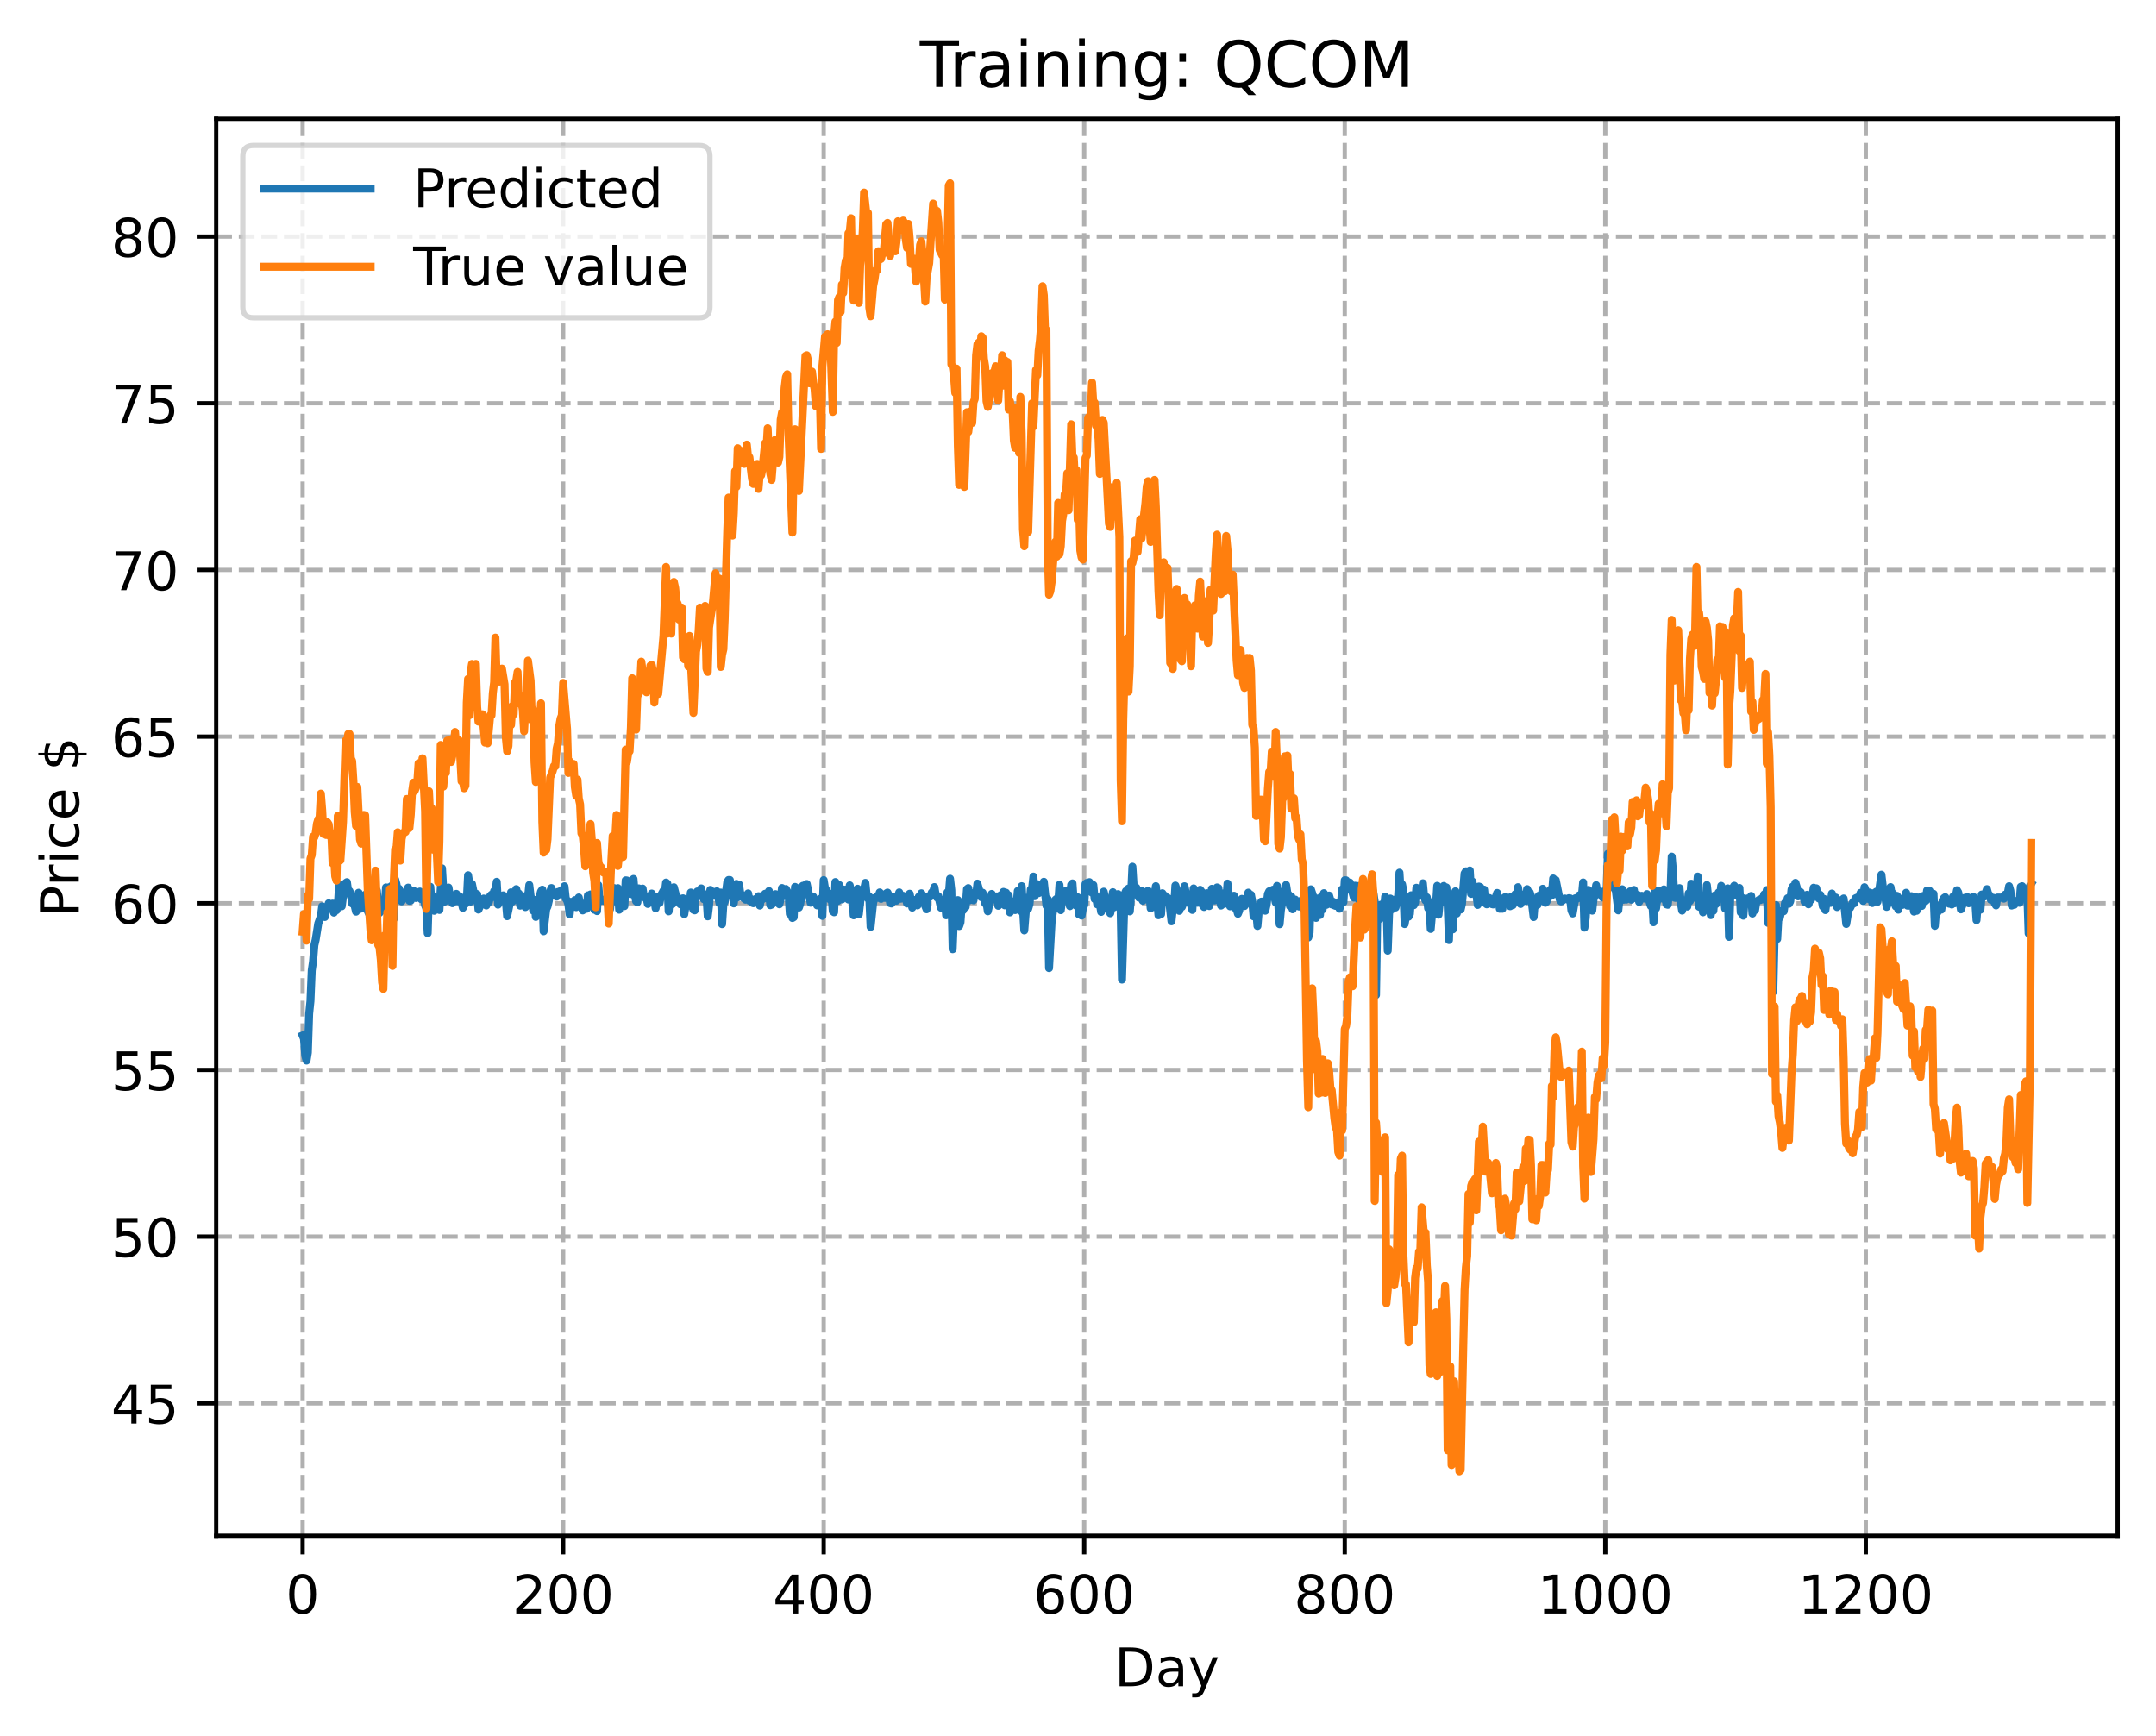<?xml version="1.0" encoding="utf-8" standalone="no"?>
<!DOCTYPE svg PUBLIC "-//W3C//DTD SVG 1.1//EN"
  "http://www.w3.org/Graphics/SVG/1.1/DTD/svg11.dtd">
<!-- Created with matplotlib (https://matplotlib.org/) -->
<svg height="325.986pt" version="1.1" viewBox="0 0 404.923 325.986" width="404.923pt" xmlns="http://www.w3.org/2000/svg" xmlns:xlink="http://www.w3.org/1999/xlink">
 <defs>
  <style type="text/css">
*{stroke-linecap:butt;stroke-linejoin:round;}
  </style>
 </defs>
 <g id="figure_1">
  <g id="patch_1">
   <path d="M 0 325.986 
L 404.923 325.986 
L 404.923 0 
L 0 0 
z
" style="fill:#ffffff;"/>
  </g>
  <g id="axes_1">
   <g id="patch_2">
    <path d="M 40.603 288.43 
L 397.723 288.43 
L 397.723 22.318 
L 40.603 22.318 
z
" style="fill:#ffffff;"/>
   </g>
   <g id="matplotlib.axis_1">
    <g id="xtick_1">
     <g id="line2d_1">
      <path clip-path="url(#p683dbea477)" d="M 56.836 288.43 
L 56.836 22.318 
" style="fill:none;stroke:#b0b0b0;stroke-dasharray:2.96,1.28;stroke-dashoffset:0;stroke-width:0.8;"/>
     </g>
     <g id="line2d_2">
      <defs>
       <path d="M 0 0 
L 0 3.5 
" id="m4f3b48fab6" style="stroke:#000000;stroke-width:0.8;"/>
      </defs>
      <g>
       <use style="stroke:#000000;stroke-width:0.8;" x="56.836" xlink:href="#m4f3b48fab6" y="288.43"/>
      </g>
     </g>
     <g id="text_1">
      <!-- 0 -->
      <defs>
       <path d="M 31.781 66.406 
Q 24.172 66.406 20.328 58.906 
Q 16.5 51.422 16.5 36.375 
Q 16.5 21.391 20.328 13.891 
Q 24.172 6.391 31.781 6.391 
Q 39.453 6.391 43.281 13.891 
Q 47.125 21.391 47.125 36.375 
Q 47.125 51.422 43.281 58.906 
Q 39.453 66.406 31.781 66.406 
z
M 31.781 74.219 
Q 44.047 74.219 50.516 64.516 
Q 56.984 54.828 56.984 36.375 
Q 56.984 17.969 50.516 8.266 
Q 44.047 -1.422 31.781 -1.422 
Q 19.531 -1.422 13.062 8.266 
Q 6.594 17.969 6.594 36.375 
Q 6.594 54.828 13.062 64.516 
Q 19.531 74.219 31.781 74.219 
z
" id="DejaVuSans-48"/>
      </defs>
      <g transform="translate(53.655 303.029)scale(0.1 -0.1)">
       <use xlink:href="#DejaVuSans-48"/>
      </g>
     </g>
    </g>
    <g id="xtick_2">
     <g id="line2d_3">
      <path clip-path="url(#p683dbea477)" d="M 105.766 288.43 
L 105.766 22.318 
" style="fill:none;stroke:#b0b0b0;stroke-dasharray:2.96,1.28;stroke-dashoffset:0;stroke-width:0.8;"/>
     </g>
     <g id="line2d_4">
      <g>
       <use style="stroke:#000000;stroke-width:0.8;" x="105.766" xlink:href="#m4f3b48fab6" y="288.43"/>
      </g>
     </g>
     <g id="text_2">
      <!-- 200 -->
      <defs>
       <path d="M 19.188 8.297 
L 53.609 8.297 
L 53.609 0 
L 7.328 0 
L 7.328 8.297 
Q 12.938 14.109 22.625 23.891 
Q 32.328 33.688 34.812 36.531 
Q 39.547 41.844 41.422 45.531 
Q 43.312 49.219 43.312 52.781 
Q 43.312 58.594 39.234 62.25 
Q 35.156 65.922 28.609 65.922 
Q 23.969 65.922 18.812 64.312 
Q 13.672 62.703 7.812 59.422 
L 7.812 69.391 
Q 13.766 71.781 18.938 73 
Q 24.125 74.219 28.422 74.219 
Q 39.75 74.219 46.484 68.547 
Q 53.219 62.891 53.219 53.422 
Q 53.219 48.922 51.531 44.891 
Q 49.859 40.875 45.406 35.406 
Q 44.188 33.984 37.641 27.219 
Q 31.109 20.453 19.188 8.297 
z
" id="DejaVuSans-50"/>
      </defs>
      <g transform="translate(96.223 303.029)scale(0.1 -0.1)">
       <use xlink:href="#DejaVuSans-50"/>
       <use x="63.623" xlink:href="#DejaVuSans-48"/>
       <use x="127.246" xlink:href="#DejaVuSans-48"/>
      </g>
     </g>
    </g>
    <g id="xtick_3">
     <g id="line2d_5">
      <path clip-path="url(#p683dbea477)" d="M 154.697 288.43 
L 154.697 22.318 
" style="fill:none;stroke:#b0b0b0;stroke-dasharray:2.96,1.28;stroke-dashoffset:0;stroke-width:0.8;"/>
     </g>
     <g id="line2d_6">
      <g>
       <use style="stroke:#000000;stroke-width:0.8;" x="154.697" xlink:href="#m4f3b48fab6" y="288.43"/>
      </g>
     </g>
     <g id="text_3">
      <!-- 400 -->
      <defs>
       <path d="M 37.797 64.312 
L 12.891 25.391 
L 37.797 25.391 
z
M 35.203 72.906 
L 47.609 72.906 
L 47.609 25.391 
L 58.016 25.391 
L 58.016 17.188 
L 47.609 17.188 
L 47.609 0 
L 37.797 0 
L 37.797 17.188 
L 4.891 17.188 
L 4.891 26.703 
z
" id="DejaVuSans-52"/>
      </defs>
      <g transform="translate(145.153 303.029)scale(0.1 -0.1)">
       <use xlink:href="#DejaVuSans-52"/>
       <use x="63.623" xlink:href="#DejaVuSans-48"/>
       <use x="127.246" xlink:href="#DejaVuSans-48"/>
      </g>
     </g>
    </g>
    <g id="xtick_4">
     <g id="line2d_7">
      <path clip-path="url(#p683dbea477)" d="M 203.628 288.43 
L 203.628 22.318 
" style="fill:none;stroke:#b0b0b0;stroke-dasharray:2.96,1.28;stroke-dashoffset:0;stroke-width:0.8;"/>
     </g>
     <g id="line2d_8">
      <g>
       <use style="stroke:#000000;stroke-width:0.8;" x="203.628" xlink:href="#m4f3b48fab6" y="288.43"/>
      </g>
     </g>
     <g id="text_4">
      <!-- 600 -->
      <defs>
       <path d="M 33.016 40.375 
Q 26.375 40.375 22.484 35.828 
Q 18.609 31.297 18.609 23.391 
Q 18.609 15.531 22.484 10.953 
Q 26.375 6.391 33.016 6.391 
Q 39.656 6.391 43.531 10.953 
Q 47.406 15.531 47.406 23.391 
Q 47.406 31.297 43.531 35.828 
Q 39.656 40.375 33.016 40.375 
z
M 52.594 71.297 
L 52.594 62.312 
Q 48.875 64.062 45.094 64.984 
Q 41.312 65.922 37.594 65.922 
Q 27.828 65.922 22.672 59.328 
Q 17.531 52.734 16.797 39.406 
Q 19.672 43.656 24.016 45.922 
Q 28.375 48.188 33.594 48.188 
Q 44.578 48.188 50.953 41.516 
Q 57.328 34.859 57.328 23.391 
Q 57.328 12.156 50.688 5.359 
Q 44.047 -1.422 33.016 -1.422 
Q 20.359 -1.422 13.672 8.266 
Q 6.984 17.969 6.984 36.375 
Q 6.984 53.656 15.188 63.938 
Q 23.391 74.219 37.203 74.219 
Q 40.922 74.219 44.703 73.484 
Q 48.484 72.75 52.594 71.297 
z
" id="DejaVuSans-54"/>
      </defs>
      <g transform="translate(194.084 303.029)scale(0.1 -0.1)">
       <use xlink:href="#DejaVuSans-54"/>
       <use x="63.623" xlink:href="#DejaVuSans-48"/>
       <use x="127.246" xlink:href="#DejaVuSans-48"/>
      </g>
     </g>
    </g>
    <g id="xtick_5">
     <g id="line2d_9">
      <path clip-path="url(#p683dbea477)" d="M 252.558 288.43 
L 252.558 22.318 
" style="fill:none;stroke:#b0b0b0;stroke-dasharray:2.96,1.28;stroke-dashoffset:0;stroke-width:0.8;"/>
     </g>
     <g id="line2d_10">
      <g>
       <use style="stroke:#000000;stroke-width:0.8;" x="252.558" xlink:href="#m4f3b48fab6" y="288.43"/>
      </g>
     </g>
     <g id="text_5">
      <!-- 800 -->
      <defs>
       <path d="M 31.781 34.625 
Q 24.75 34.625 20.719 30.859 
Q 16.703 27.094 16.703 20.516 
Q 16.703 13.922 20.719 10.156 
Q 24.75 6.391 31.781 6.391 
Q 38.812 6.391 42.859 10.172 
Q 46.922 13.969 46.922 20.516 
Q 46.922 27.094 42.891 30.859 
Q 38.875 34.625 31.781 34.625 
z
M 21.922 38.812 
Q 15.578 40.375 12.031 44.719 
Q 8.5 49.078 8.5 55.328 
Q 8.5 64.062 14.719 69.141 
Q 20.953 74.219 31.781 74.219 
Q 42.672 74.219 48.875 69.141 
Q 55.078 64.062 55.078 55.328 
Q 55.078 49.078 51.531 44.719 
Q 48 40.375 41.703 38.812 
Q 48.828 37.156 52.797 32.312 
Q 56.781 27.484 56.781 20.516 
Q 56.781 9.906 50.312 4.234 
Q 43.844 -1.422 31.781 -1.422 
Q 19.734 -1.422 13.25 4.234 
Q 6.781 9.906 6.781 20.516 
Q 6.781 27.484 10.781 32.312 
Q 14.797 37.156 21.922 38.812 
z
M 18.312 54.391 
Q 18.312 48.734 21.844 45.562 
Q 25.391 42.391 31.781 42.391 
Q 38.141 42.391 41.719 45.562 
Q 45.312 48.734 45.312 54.391 
Q 45.312 60.062 41.719 63.234 
Q 38.141 66.406 31.781 66.406 
Q 25.391 66.406 21.844 63.234 
Q 18.312 60.062 18.312 54.391 
z
" id="DejaVuSans-56"/>
      </defs>
      <g transform="translate(243.015 303.029)scale(0.1 -0.1)">
       <use xlink:href="#DejaVuSans-56"/>
       <use x="63.623" xlink:href="#DejaVuSans-48"/>
       <use x="127.246" xlink:href="#DejaVuSans-48"/>
      </g>
     </g>
    </g>
    <g id="xtick_6">
     <g id="line2d_11">
      <path clip-path="url(#p683dbea477)" d="M 301.489 288.43 
L 301.489 22.318 
" style="fill:none;stroke:#b0b0b0;stroke-dasharray:2.96,1.28;stroke-dashoffset:0;stroke-width:0.8;"/>
     </g>
     <g id="line2d_12">
      <g>
       <use style="stroke:#000000;stroke-width:0.8;" x="301.489" xlink:href="#m4f3b48fab6" y="288.43"/>
      </g>
     </g>
     <g id="text_6">
      <!-- 1000 -->
      <defs>
       <path d="M 12.406 8.297 
L 28.516 8.297 
L 28.516 63.922 
L 10.984 60.406 
L 10.984 69.391 
L 28.422 72.906 
L 38.281 72.906 
L 38.281 8.297 
L 54.391 8.297 
L 54.391 0 
L 12.406 0 
z
" id="DejaVuSans-49"/>
      </defs>
      <g transform="translate(288.764 303.029)scale(0.1 -0.1)">
       <use xlink:href="#DejaVuSans-49"/>
       <use x="63.623" xlink:href="#DejaVuSans-48"/>
       <use x="127.246" xlink:href="#DejaVuSans-48"/>
       <use x="190.869" xlink:href="#DejaVuSans-48"/>
      </g>
     </g>
    </g>
    <g id="xtick_7">
     <g id="line2d_13">
      <path clip-path="url(#p683dbea477)" d="M 350.419 288.43 
L 350.419 22.318 
" style="fill:none;stroke:#b0b0b0;stroke-dasharray:2.96,1.28;stroke-dashoffset:0;stroke-width:0.8;"/>
     </g>
     <g id="line2d_14">
      <g>
       <use style="stroke:#000000;stroke-width:0.8;" x="350.419" xlink:href="#m4f3b48fab6" y="288.43"/>
      </g>
     </g>
     <g id="text_7">
      <!-- 1200 -->
      <g transform="translate(337.694 303.029)scale(0.1 -0.1)">
       <use xlink:href="#DejaVuSans-49"/>
       <use x="63.623" xlink:href="#DejaVuSans-50"/>
       <use x="127.246" xlink:href="#DejaVuSans-48"/>
       <use x="190.869" xlink:href="#DejaVuSans-48"/>
      </g>
     </g>
    </g>
    <g id="text_8">
     <!-- Day -->
     <defs>
      <path d="M 19.672 64.797 
L 19.672 8.109 
L 31.594 8.109 
Q 46.688 8.109 53.688 14.938 
Q 60.688 21.781 60.688 36.531 
Q 60.688 51.172 53.688 57.984 
Q 46.688 64.797 31.594 64.797 
z
M 9.812 72.906 
L 30.078 72.906 
Q 51.266 72.906 61.172 64.094 
Q 71.094 55.281 71.094 36.531 
Q 71.094 17.672 61.125 8.828 
Q 51.172 0 30.078 0 
L 9.812 0 
z
" id="DejaVuSans-68"/>
      <path d="M 34.281 27.484 
Q 23.391 27.484 19.188 25 
Q 14.984 22.516 14.984 16.5 
Q 14.984 11.719 18.141 8.906 
Q 21.297 6.109 26.703 6.109 
Q 34.188 6.109 38.703 11.406 
Q 43.219 16.703 43.219 25.484 
L 43.219 27.484 
z
M 52.203 31.203 
L 52.203 0 
L 43.219 0 
L 43.219 8.297 
Q 40.141 3.328 35.547 0.953 
Q 30.953 -1.422 24.312 -1.422 
Q 15.922 -1.422 10.953 3.297 
Q 6 8.016 6 15.922 
Q 6 25.141 12.172 29.828 
Q 18.359 34.516 30.609 34.516 
L 43.219 34.516 
L 43.219 35.406 
Q 43.219 41.609 39.141 45 
Q 35.062 48.391 27.688 48.391 
Q 23 48.391 18.547 47.266 
Q 14.109 46.141 10.016 43.891 
L 10.016 52.203 
Q 14.938 54.109 19.578 55.047 
Q 24.219 56 28.609 56 
Q 40.484 56 46.344 49.844 
Q 52.203 43.703 52.203 31.203 
z
" id="DejaVuSans-97"/>
      <path d="M 32.172 -5.078 
Q 28.375 -14.844 24.75 -17.812 
Q 21.141 -20.797 15.094 -20.797 
L 7.906 -20.797 
L 7.906 -13.281 
L 13.188 -13.281 
Q 16.891 -13.281 18.938 -11.516 
Q 21 -9.766 23.484 -3.219 
L 25.094 0.875 
L 2.984 54.688 
L 12.5 54.688 
L 29.594 11.922 
L 46.688 54.688 
L 56.203 54.688 
z
" id="DejaVuSans-121"/>
     </defs>
     <g transform="translate(209.29 316.707)scale(0.1 -0.1)">
      <use xlink:href="#DejaVuSans-68"/>
      <use x="77.002" xlink:href="#DejaVuSans-97"/>
      <use x="138.281" xlink:href="#DejaVuSans-121"/>
     </g>
    </g>
   </g>
   <g id="matplotlib.axis_2">
    <g id="ytick_1">
     <g id="line2d_15">
      <path clip-path="url(#p683dbea477)" d="M 40.603 263.562 
L 397.723 263.562 
" style="fill:none;stroke:#b0b0b0;stroke-dasharray:2.96,1.28;stroke-dashoffset:0;stroke-width:0.8;"/>
     </g>
     <g id="line2d_16">
      <defs>
       <path d="M 0 0 
L -3.5 0 
" id="meba134d76c" style="stroke:#000000;stroke-width:0.8;"/>
      </defs>
      <g>
       <use style="stroke:#000000;stroke-width:0.8;" x="40.603" xlink:href="#meba134d76c" y="263.562"/>
      </g>
     </g>
     <g id="text_9">
      <!-- 45 -->
      <defs>
       <path d="M 10.797 72.906 
L 49.516 72.906 
L 49.516 64.594 
L 19.828 64.594 
L 19.828 46.734 
Q 21.969 47.469 24.109 47.828 
Q 26.266 48.188 28.422 48.188 
Q 40.625 48.188 47.75 41.5 
Q 54.891 34.812 54.891 23.391 
Q 54.891 11.625 47.562 5.094 
Q 40.234 -1.422 26.906 -1.422 
Q 22.312 -1.422 17.547 -0.641 
Q 12.797 0.141 7.719 1.703 
L 7.719 11.625 
Q 12.109 9.234 16.797 8.062 
Q 21.484 6.891 26.703 6.891 
Q 35.156 6.891 40.078 11.328 
Q 45.016 15.766 45.016 23.391 
Q 45.016 31 40.078 35.438 
Q 35.156 39.891 26.703 39.891 
Q 22.75 39.891 18.812 39.016 
Q 14.891 38.141 10.797 36.281 
z
" id="DejaVuSans-53"/>
      </defs>
      <g transform="translate(20.878 267.361)scale(0.1 -0.1)">
       <use xlink:href="#DejaVuSans-52"/>
       <use x="63.623" xlink:href="#DejaVuSans-53"/>
      </g>
     </g>
    </g>
    <g id="ytick_2">
     <g id="line2d_17">
      <path clip-path="url(#p683dbea477)" d="M 40.603 232.258 
L 397.723 232.258 
" style="fill:none;stroke:#b0b0b0;stroke-dasharray:2.96,1.28;stroke-dashoffset:0;stroke-width:0.8;"/>
     </g>
     <g id="line2d_18">
      <g>
       <use style="stroke:#000000;stroke-width:0.8;" x="40.603" xlink:href="#meba134d76c" y="232.258"/>
      </g>
     </g>
     <g id="text_10">
      <!-- 50 -->
      <g transform="translate(20.878 236.057)scale(0.1 -0.1)">
       <use xlink:href="#DejaVuSans-53"/>
       <use x="63.623" xlink:href="#DejaVuSans-48"/>
      </g>
     </g>
    </g>
    <g id="ytick_3">
     <g id="line2d_19">
      <path clip-path="url(#p683dbea477)" d="M 40.603 200.953 
L 397.723 200.953 
" style="fill:none;stroke:#b0b0b0;stroke-dasharray:2.96,1.28;stroke-dashoffset:0;stroke-width:0.8;"/>
     </g>
     <g id="line2d_20">
      <g>
       <use style="stroke:#000000;stroke-width:0.8;" x="40.603" xlink:href="#meba134d76c" y="200.953"/>
      </g>
     </g>
     <g id="text_11">
      <!-- 55 -->
      <g transform="translate(20.878 204.752)scale(0.1 -0.1)">
       <use xlink:href="#DejaVuSans-53"/>
       <use x="63.623" xlink:href="#DejaVuSans-53"/>
      </g>
     </g>
    </g>
    <g id="ytick_4">
     <g id="line2d_21">
      <path clip-path="url(#p683dbea477)" d="M 40.603 169.649 
L 397.723 169.649 
" style="fill:none;stroke:#b0b0b0;stroke-dasharray:2.96,1.28;stroke-dashoffset:0;stroke-width:0.8;"/>
     </g>
     <g id="line2d_22">
      <g>
       <use style="stroke:#000000;stroke-width:0.8;" x="40.603" xlink:href="#meba134d76c" y="169.649"/>
      </g>
     </g>
     <g id="text_12">
      <!-- 60 -->
      <g transform="translate(20.878 173.448)scale(0.1 -0.1)">
       <use xlink:href="#DejaVuSans-54"/>
       <use x="63.623" xlink:href="#DejaVuSans-48"/>
      </g>
     </g>
    </g>
    <g id="ytick_5">
     <g id="line2d_23">
      <path clip-path="url(#p683dbea477)" d="M 40.603 138.345 
L 397.723 138.345 
" style="fill:none;stroke:#b0b0b0;stroke-dasharray:2.96,1.28;stroke-dashoffset:0;stroke-width:0.8;"/>
     </g>
     <g id="line2d_24">
      <g>
       <use style="stroke:#000000;stroke-width:0.8;" x="40.603" xlink:href="#meba134d76c" y="138.345"/>
      </g>
     </g>
     <g id="text_13">
      <!-- 65 -->
      <g transform="translate(20.878 142.144)scale(0.1 -0.1)">
       <use xlink:href="#DejaVuSans-54"/>
       <use x="63.623" xlink:href="#DejaVuSans-53"/>
      </g>
     </g>
    </g>
    <g id="ytick_6">
     <g id="line2d_25">
      <path clip-path="url(#p683dbea477)" d="M 40.603 107.04 
L 397.723 107.04 
" style="fill:none;stroke:#b0b0b0;stroke-dasharray:2.96,1.28;stroke-dashoffset:0;stroke-width:0.8;"/>
     </g>
     <g id="line2d_26">
      <g>
       <use style="stroke:#000000;stroke-width:0.8;" x="40.603" xlink:href="#meba134d76c" y="107.04"/>
      </g>
     </g>
     <g id="text_14">
      <!-- 70 -->
      <defs>
       <path d="M 8.203 72.906 
L 55.078 72.906 
L 55.078 68.703 
L 28.609 0 
L 18.312 0 
L 43.219 64.594 
L 8.203 64.594 
z
" id="DejaVuSans-55"/>
      </defs>
      <g transform="translate(20.878 110.839)scale(0.1 -0.1)">
       <use xlink:href="#DejaVuSans-55"/>
       <use x="63.623" xlink:href="#DejaVuSans-48"/>
      </g>
     </g>
    </g>
    <g id="ytick_7">
     <g id="line2d_27">
      <path clip-path="url(#p683dbea477)" d="M 40.603 75.736 
L 397.723 75.736 
" style="fill:none;stroke:#b0b0b0;stroke-dasharray:2.96,1.28;stroke-dashoffset:0;stroke-width:0.8;"/>
     </g>
     <g id="line2d_28">
      <g>
       <use style="stroke:#000000;stroke-width:0.8;" x="40.603" xlink:href="#meba134d76c" y="75.736"/>
      </g>
     </g>
     <g id="text_15">
      <!-- 75 -->
      <g transform="translate(20.878 79.535)scale(0.1 -0.1)">
       <use xlink:href="#DejaVuSans-55"/>
       <use x="63.623" xlink:href="#DejaVuSans-53"/>
      </g>
     </g>
    </g>
    <g id="ytick_8">
     <g id="line2d_29">
      <path clip-path="url(#p683dbea477)" d="M 40.603 44.432 
L 397.723 44.432 
" style="fill:none;stroke:#b0b0b0;stroke-dasharray:2.96,1.28;stroke-dashoffset:0;stroke-width:0.8;"/>
     </g>
     <g id="line2d_30">
      <g>
       <use style="stroke:#000000;stroke-width:0.8;" x="40.603" xlink:href="#meba134d76c" y="44.432"/>
      </g>
     </g>
     <g id="text_16">
      <!-- 80 -->
      <g transform="translate(20.878 48.231)scale(0.1 -0.1)">
       <use xlink:href="#DejaVuSans-56"/>
       <use x="63.623" xlink:href="#DejaVuSans-48"/>
      </g>
     </g>
    </g>
    <g id="text_17">
     <!-- Price $ -->
     <defs>
      <path d="M 19.672 64.797 
L 19.672 37.406 
L 32.078 37.406 
Q 38.969 37.406 42.719 40.969 
Q 46.484 44.531 46.484 51.125 
Q 46.484 57.672 42.719 61.234 
Q 38.969 64.797 32.078 64.797 
z
M 9.812 72.906 
L 32.078 72.906 
Q 44.344 72.906 50.609 67.359 
Q 56.891 61.812 56.891 51.125 
Q 56.891 40.328 50.609 34.812 
Q 44.344 29.297 32.078 29.297 
L 19.672 29.297 
L 19.672 0 
L 9.812 0 
z
" id="DejaVuSans-80"/>
      <path d="M 41.109 46.297 
Q 39.594 47.172 37.812 47.578 
Q 36.031 48 33.891 48 
Q 26.266 48 22.188 43.047 
Q 18.109 38.094 18.109 28.812 
L 18.109 0 
L 9.078 0 
L 9.078 54.688 
L 18.109 54.688 
L 18.109 46.188 
Q 20.953 51.172 25.484 53.578 
Q 30.031 56 36.531 56 
Q 37.453 56 38.578 55.875 
Q 39.703 55.766 41.062 55.516 
z
" id="DejaVuSans-114"/>
      <path d="M 9.422 54.688 
L 18.406 54.688 
L 18.406 0 
L 9.422 0 
z
M 9.422 75.984 
L 18.406 75.984 
L 18.406 64.594 
L 9.422 64.594 
z
" id="DejaVuSans-105"/>
      <path d="M 48.781 52.594 
L 48.781 44.188 
Q 44.969 46.297 41.141 47.344 
Q 37.312 48.391 33.406 48.391 
Q 24.656 48.391 19.812 42.844 
Q 14.984 37.312 14.984 27.297 
Q 14.984 17.281 19.812 11.734 
Q 24.656 6.203 33.406 6.203 
Q 37.312 6.203 41.141 7.25 
Q 44.969 8.297 48.781 10.406 
L 48.781 2.094 
Q 45.016 0.344 40.984 -0.531 
Q 36.969 -1.422 32.422 -1.422 
Q 20.062 -1.422 12.781 6.344 
Q 5.516 14.109 5.516 27.297 
Q 5.516 40.672 12.859 48.328 
Q 20.219 56 33.016 56 
Q 37.156 56 41.109 55.141 
Q 45.062 54.297 48.781 52.594 
z
" id="DejaVuSans-99"/>
      <path d="M 56.203 29.594 
L 56.203 25.203 
L 14.891 25.203 
Q 15.484 15.922 20.484 11.062 
Q 25.484 6.203 34.422 6.203 
Q 39.594 6.203 44.453 7.469 
Q 49.312 8.734 54.109 11.281 
L 54.109 2.781 
Q 49.266 0.734 44.188 -0.344 
Q 39.109 -1.422 33.891 -1.422 
Q 20.797 -1.422 13.156 6.188 
Q 5.516 13.812 5.516 26.812 
Q 5.516 40.234 12.766 48.109 
Q 20.016 56 32.328 56 
Q 43.359 56 49.781 48.891 
Q 56.203 41.797 56.203 29.594 
z
M 47.219 32.234 
Q 47.125 39.594 43.094 43.984 
Q 39.062 48.391 32.422 48.391 
Q 24.906 48.391 20.391 44.141 
Q 15.875 39.891 15.188 32.172 
z
" id="DejaVuSans-101"/>
      <path id="DejaVuSans-32"/>
      <path d="M 33.797 -14.703 
L 28.906 -14.703 
L 28.859 0 
Q 23.734 0.094 18.609 1.188 
Q 13.484 2.297 8.297 4.5 
L 8.297 13.281 
Q 13.281 10.156 18.375 8.562 
Q 23.484 6.984 28.906 6.938 
L 28.906 29.203 
Q 18.109 30.953 13.203 35.156 
Q 8.297 39.359 8.297 46.688 
Q 8.297 54.641 13.625 59.219 
Q 18.953 63.812 28.906 64.5 
L 28.906 75.984 
L 33.797 75.984 
L 33.797 64.656 
Q 38.328 64.453 42.578 63.688 
Q 46.828 62.938 50.875 61.625 
L 50.875 53.078 
Q 46.828 55.125 42.547 56.25 
Q 38.281 57.375 33.797 57.562 
L 33.797 36.719 
Q 44.875 35.016 50.094 30.609 
Q 55.328 26.219 55.328 18.609 
Q 55.328 10.359 49.781 5.594 
Q 44.234 0.828 33.797 0.094 
z
M 28.906 37.594 
L 28.906 57.625 
Q 23.25 56.984 20.266 54.391 
Q 17.281 51.812 17.281 47.516 
Q 17.281 43.312 20.031 40.969 
Q 22.797 38.625 28.906 37.594 
z
M 33.797 28.219 
L 33.797 7.078 
Q 39.984 7.906 43.141 10.594 
Q 46.297 13.281 46.297 17.672 
Q 46.297 21.969 43.281 24.5 
Q 40.281 27.047 33.797 28.219 
z
" id="DejaVuSans-36"/>
     </defs>
     <g transform="translate(14.798 172.342)rotate(-90)scale(0.1 -0.1)">
      <use xlink:href="#DejaVuSans-80"/>
      <use x="58.553" xlink:href="#DejaVuSans-114"/>
      <use x="99.666" xlink:href="#DejaVuSans-105"/>
      <use x="127.449" xlink:href="#DejaVuSans-99"/>
      <use x="182.43" xlink:href="#DejaVuSans-101"/>
      <use x="243.953" xlink:href="#DejaVuSans-32"/>
      <use x="275.74" xlink:href="#DejaVuSans-36"/>
     </g>
    </g>
   </g>
   <g id="line2d_31">
    <path clip-path="url(#p683dbea477)" d="M 56.836 194.476 
L 57.081 195.064 
L 57.325 198.227 
L 57.57 199.192 
L 57.814 197.693 
L 58.059 190.417 
L 58.304 188.034 
L 58.548 182.25 
L 58.793 180.563 
L 59.038 177.539 
L 59.282 176.497 
L 59.772 173.436 
L 60.261 172.065 
L 60.506 170.221 
L 60.75 171.601 
L 60.995 172.223 
L 61.24 170.894 
L 61.484 170.824 
L 61.729 169.651 
L 61.974 169.954 
L 62.218 170.454 
L 62.463 169.711 
L 62.708 171.404 
L 62.952 169.694 
L 63.197 170.955 
L 63.441 170.268 
L 63.686 166.123 
L 63.931 169.533 
L 64.175 170.213 
L 64.42 168.392 
L 64.665 167.799 
L 64.909 165.854 
L 65.154 165.676 
L 65.399 167.449 
L 65.643 167.351 
L 65.888 168 
L 66.133 169.686 
L 66.377 169.158 
L 66.867 171.223 
L 67.111 170.73 
L 67.356 167.667 
L 67.601 170.712 
L 67.845 170.615 
L 68.335 169.032 
L 68.579 168.046 
L 68.824 168.676 
L 69.069 171.124 
L 69.313 171.633 
L 69.558 171.353 
L 69.802 171.326 
L 70.047 170.848 
L 70.536 167.351 
L 70.781 167.285 
L 71.026 170.113 
L 71.27 171.452 
L 71.515 170.063 
L 71.76 170.372 
L 72.004 171.002 
L 72.249 170.321 
L 72.494 166.67 
L 72.738 169.146 
L 72.983 166.663 
L 73.228 168.841 
L 73.472 166.433 
L 73.717 167.975 
L 73.962 172.552 
L 74.206 165.163 
L 74.451 166.017 
L 74.696 167.467 
L 74.94 166.909 
L 75.185 168.576 
L 75.429 169.28 
L 75.674 167.623 
L 76.163 168.312 
L 76.408 168.499 
L 76.653 166.706 
L 76.897 169.183 
L 77.142 169.131 
L 77.631 167.255 
L 77.876 167.646 
L 78.121 168.653 
L 78.365 168.364 
L 78.61 168.262 
L 78.855 167.443 
L 79.099 168.866 
L 79.344 168.515 
L 79.589 167.849 
L 79.833 170.058 
L 80.078 170.567 
L 80.323 175.271 
L 80.567 167.252 
L 80.812 166.546 
L 81.056 169.613 
L 81.301 168.291 
L 81.546 171.058 
L 81.79 169.07 
L 82.035 169.776 
L 82.28 169.463 
L 82.524 170.904 
L 83.014 163.088 
L 83.258 167.17 
L 83.503 169.329 
L 83.748 167.626 
L 83.992 168.503 
L 84.237 166.692 
L 84.482 168.125 
L 84.726 168.053 
L 84.971 169.63 
L 85.216 168.601 
L 85.705 167.88 
L 85.95 169.267 
L 86.439 168.445 
L 86.928 170.518 
L 87.173 169.534 
L 87.417 169.751 
L 87.662 169.187 
L 87.907 164.377 
L 88.151 165.895 
L 88.396 169.322 
L 88.641 166.008 
L 88.885 167.228 
L 89.13 169.093 
L 89.375 167.836 
L 89.619 167.947 
L 89.864 170.839 
L 90.109 170.284 
L 90.353 169.414 
L 90.598 169.478 
L 90.843 168.759 
L 91.087 169.698 
L 91.332 170.061 
L 91.577 169.185 
L 91.821 169.425 
L 92.066 168.264 
L 92.311 168.021 
L 92.555 168.503 
L 92.8 167.347 
L 93.044 167.577 
L 93.289 165.611 
L 93.534 169.904 
L 93.778 168.562 
L 94.023 168.985 
L 94.268 168.763 
L 94.512 168.162 
L 94.757 169.131 
L 95.002 169.212 
L 95.246 172.073 
L 95.736 169.71 
L 95.98 167.587 
L 96.225 169.341 
L 96.47 167.865 
L 96.714 168.993 
L 96.959 166.985 
L 97.204 168.018 
L 97.448 167.816 
L 97.693 170.096 
L 97.938 168.664 
L 98.182 169.408 
L 98.427 169.375 
L 98.672 170.366 
L 98.916 168.161 
L 99.161 168.603 
L 99.405 166.216 
L 99.65 168.299 
L 99.895 168.991 
L 100.139 171.025 
L 100.384 169.019 
L 100.629 172.208 
L 100.873 171.357 
L 101.363 168.346 
L 101.607 167.423 
L 101.852 167.087 
L 102.097 174.906 
L 102.586 170.758 
L 102.831 170.257 
L 103.075 169.209 
L 103.32 167.44 
L 103.565 166.785 
L 103.809 167.789 
L 104.543 168.394 
L 104.788 167.516 
L 105.032 167.921 
L 105.277 167.332 
L 105.766 167.98 
L 106.011 166.448 
L 106.256 168.743 
L 106.5 169.115 
L 106.745 169.838 
L 106.99 171.754 
L 107.234 169.38 
L 107.479 169.789 
L 107.968 169.054 
L 108.213 170.382 
L 108.458 169.971 
L 108.702 168.555 
L 108.947 170.018 
L 109.192 169.671 
L 109.436 170.989 
L 109.681 169.945 
L 110.17 170.686 
L 110.415 168.161 
L 110.66 170.009 
L 110.904 167.987 
L 111.149 168.08 
L 111.638 170.871 
L 111.883 170.136 
L 112.127 171.118 
L 112.372 166.248 
L 112.617 169.251 
L 112.861 169.175 
L 113.106 168.942 
L 113.351 169.177 
L 114.085 168.88 
L 114.329 170.747 
L 114.574 170.741 
L 114.819 167.782 
L 115.063 167.102 
L 115.308 166.786 
L 115.553 169.276 
L 115.797 167.607 
L 116.042 166.803 
L 116.287 170.858 
L 116.531 168.658 
L 116.776 167.48 
L 117.02 168.183 
L 117.265 170.188 
L 117.51 165.339 
L 117.754 165.368 
L 117.999 167.862 
L 118.244 167.418 
L 118.488 167.918 
L 118.733 166.871 
L 118.978 165.076 
L 119.222 168.073 
L 119.467 169.265 
L 119.712 169.454 
L 119.956 166.845 
L 120.201 168.292 
L 120.446 168.041 
L 120.69 166.881 
L 120.935 168.51 
L 121.18 168.45 
L 121.424 168.653 
L 121.669 169.772 
L 121.914 168.406 
L 122.158 169.033 
L 122.403 167.814 
L 122.892 168.949 
L 123.137 170.582 
L 123.381 168.445 
L 123.626 168.605 
L 123.871 169.597 
L 124.115 168.202 
L 124.605 167.299 
L 124.849 167.742 
L 125.094 165.751 
L 125.339 165.964 
L 125.583 171.165 
L 125.828 167.851 
L 126.317 169.773 
L 126.562 166.635 
L 127.051 168.521 
L 127.296 169.274 
L 127.541 169.05 
L 127.785 169.84 
L 128.03 168.786 
L 128.275 168.716 
L 128.519 171.699 
L 128.764 170.032 
L 129.253 168.905 
L 129.498 170.101 
L 129.742 167.627 
L 129.987 170.151 
L 130.232 170.873 
L 130.476 170.978 
L 130.721 167.77 
L 130.966 167.429 
L 131.21 167.918 
L 131.455 167.524 
L 131.7 166.85 
L 131.944 168.216 
L 132.189 168.885 
L 132.434 167.981 
L 132.678 168.183 
L 132.923 172.099 
L 133.168 170.147 
L 133.412 167.131 
L 133.657 167.946 
L 133.902 167.639 
L 134.146 168.033 
L 134.391 167.489 
L 134.636 167.393 
L 135.125 169.652 
L 135.369 167.636 
L 135.614 173.568 
L 135.859 169.808 
L 136.103 169.397 
L 136.593 165.635 
L 136.837 165.271 
L 137.082 165.278 
L 137.327 167.384 
L 137.571 167.883 
L 137.816 169.668 
L 138.305 166.007 
L 138.55 168.525 
L 138.795 166.113 
L 139.039 167.813 
L 139.284 168.032 
L 139.529 168.551 
L 140.018 168.974 
L 140.263 168.752 
L 140.507 167.787 
L 140.752 169.175 
L 140.996 168.813 
L 141.241 169.534 
L 141.486 169.635 
L 141.73 169.508 
L 141.975 168.808 
L 142.22 168.697 
L 142.464 168.322 
L 142.709 170.083 
L 142.954 168.328 
L 143.198 168.912 
L 143.688 167.863 
L 143.932 167.82 
L 144.177 168.771 
L 144.422 167.352 
L 144.666 170.008 
L 144.911 169.916 
L 145.156 169.689 
L 145.4 168.279 
L 145.645 167.935 
L 145.89 168.041 
L 146.134 168.504 
L 146.379 169.835 
L 146.624 168.811 
L 146.868 166.78 
L 147.113 167.69 
L 147.357 168.153 
L 147.602 166.972 
L 148.091 167.846 
L 148.336 171.649 
L 148.581 171.395 
L 148.825 172.411 
L 149.07 172.262 
L 149.315 166.571 
L 149.559 166.725 
L 149.804 169.691 
L 150.049 170.448 
L 150.293 169.739 
L 150.783 166.359 
L 151.027 167.298 
L 151.272 166.169 
L 151.517 166.026 
L 152.251 169.544 
L 152.495 168.586 
L 152.74 168.416 
L 152.984 169.304 
L 153.229 169.297 
L 153.474 170.044 
L 153.718 169.088 
L 154.208 168.724 
L 154.452 172.022 
L 154.697 165.289 
L 154.942 166.804 
L 155.186 167.146 
L 155.431 168.266 
L 155.676 167.782 
L 155.92 168.967 
L 156.165 168.212 
L 156.41 171.139 
L 156.654 171.336 
L 156.899 165.657 
L 157.388 169.186 
L 157.633 166.221 
L 158.122 168.925 
L 158.367 167.053 
L 158.612 168.574 
L 158.856 167.088 
L 159.101 167.627 
L 159.345 168.942 
L 159.59 166.28 
L 159.835 167.733 
L 160.079 167.31 
L 160.324 171.909 
L 160.569 170.602 
L 161.058 166.911 
L 161.303 171.71 
L 161.792 167.307 
L 162.037 167.796 
L 162.281 167.011 
L 162.526 165.813 
L 162.771 168.178 
L 163.015 168.761 
L 163.26 168.397 
L 163.505 174.081 
L 163.994 169.492 
L 164.239 168.66 
L 164.483 168.636 
L 164.728 168.28 
L 164.972 168.628 
L 165.217 167.608 
L 165.462 168.817 
L 165.951 168.391 
L 166.196 168.637 
L 166.44 167.801 
L 166.685 167.64 
L 166.93 168.176 
L 167.174 169.615 
L 167.419 169.688 
L 167.664 168.461 
L 167.908 168.718 
L 168.153 169.152 
L 168.398 169.153 
L 168.887 167.604 
L 169.132 168.797 
L 169.376 168.725 
L 169.621 168.245 
L 170.11 168.799 
L 170.355 169.687 
L 170.6 169.637 
L 170.844 167.854 
L 171.333 170.467 
L 171.578 169.443 
L 171.823 169.03 
L 172.312 170.046 
L 172.557 168.422 
L 172.801 168.807 
L 173.046 167.769 
L 173.291 168.231 
L 173.78 170.165 
L 174.025 170.775 
L 174.269 168.359 
L 174.514 168.524 
L 174.759 168.358 
L 175.003 167.621 
L 175.248 167.479 
L 175.493 166.6 
L 175.737 168.112 
L 175.982 168.561 
L 176.227 168.314 
L 176.716 170.481 
L 176.96 169.625 
L 177.205 169.488 
L 177.45 168.896 
L 177.694 171.901 
L 177.939 167.587 
L 178.184 168.21 
L 178.428 165.031 
L 178.673 167.189 
L 178.918 178.278 
L 179.162 172.188 
L 179.407 171.637 
L 179.652 171.634 
L 179.896 169.057 
L 180.141 173.93 
L 180.386 173.237 
L 180.63 169.814 
L 180.875 170.95 
L 181.12 169.744 
L 181.364 170.339 
L 181.609 166.993 
L 181.854 166.793 
L 182.098 169.088 
L 182.343 167.98 
L 182.588 167.977 
L 182.832 169.086 
L 183.077 167.619 
L 183.321 168.183 
L 183.566 165.949 
L 184.055 167.671 
L 184.3 168.5 
L 184.545 167.66 
L 184.789 168.351 
L 185.034 169.685 
L 185.279 169.501 
L 185.523 171.153 
L 186.257 167.889 
L 186.747 168.732 
L 187.236 168.36 
L 187.481 170.121 
L 187.725 169.74 
L 187.97 168.105 
L 188.215 168.486 
L 188.459 167.503 
L 188.704 170.033 
L 188.948 167.662 
L 189.193 169.368 
L 189.438 168.147 
L 189.682 171.361 
L 189.927 169.242 
L 190.172 169.732 
L 190.416 169.415 
L 190.661 170.926 
L 190.906 170.174 
L 191.15 167.334 
L 191.395 168.798 
L 191.64 171.065 
L 191.884 166.433 
L 192.374 174.747 
L 192.863 168.633 
L 193.108 170.677 
L 193.352 169.839 
L 193.597 167.031 
L 193.842 166.774 
L 194.086 164.633 
L 194.331 168.314 
L 194.575 166.457 
L 194.82 166.057 
L 195.065 167.742 
L 195.309 166.586 
L 195.554 167.102 
L 195.799 166.908 
L 196.043 165.608 
L 196.533 170.115 
L 196.777 168.854 
L 197.022 181.817 
L 197.511 173.006 
L 198.001 169.432 
L 198.245 168.963 
L 198.49 168.778 
L 198.735 169.805 
L 198.979 166.176 
L 199.224 170.945 
L 199.713 167.597 
L 199.958 168.034 
L 200.203 167.315 
L 200.447 168.161 
L 200.692 167.146 
L 200.936 170.19 
L 201.181 166.179 
L 201.426 165.914 
L 201.67 169.425 
L 201.915 168.562 
L 202.16 170.124 
L 202.404 168.521 
L 202.649 171.743 
L 202.894 168.997 
L 203.138 171.963 
L 203.383 170.557 
L 203.628 170.018 
L 203.872 165.989 
L 204.117 165.82 
L 204.362 167.316 
L 204.606 165.675 
L 204.851 167.256 
L 205.096 167.657 
L 205.34 166.22 
L 205.585 168.828 
L 205.83 168.364 
L 206.074 169.852 
L 206.319 169.215 
L 206.563 169.736 
L 206.808 171.269 
L 207.053 168.248 
L 207.297 167.466 
L 207.542 168.51 
L 207.787 170.198 
L 208.031 170.422 
L 208.521 171.522 
L 208.765 170.365 
L 209.01 167.563 
L 209.255 170.394 
L 209.499 168.772 
L 209.744 168.494 
L 209.989 167.927 
L 210.233 170.097 
L 210.478 170.713 
L 210.723 183.978 
L 211.212 167.961 
L 211.457 167.364 
L 211.701 168.701 
L 211.946 166.867 
L 212.191 171.173 
L 212.435 168.053 
L 212.68 162.776 
L 212.924 166.644 
L 213.169 166.959 
L 213.414 166.712 
L 213.903 168.587 
L 214.148 167.662 
L 214.392 167.253 
L 214.637 169.176 
L 214.882 167.892 
L 215.371 167.702 
L 215.616 167.289 
L 215.86 167.776 
L 216.105 170.592 
L 216.35 170.389 
L 216.839 168.18 
L 217.084 166.43 
L 217.573 171.894 
L 217.818 171.708 
L 218.062 171.693 
L 218.307 167.762 
L 218.551 169.284 
L 218.796 168.235 
L 219.041 169.448 
L 219.285 168.626 
L 219.53 168.788 
L 220.019 173.033 
L 220.264 170.776 
L 220.509 170.408 
L 220.753 166.313 
L 221.243 167.914 
L 221.487 171.07 
L 221.732 169.914 
L 221.977 170.331 
L 222.221 169.707 
L 222.466 166.447 
L 222.955 168.925 
L 223.2 168.183 
L 223.445 169.515 
L 223.689 170.064 
L 223.934 170.899 
L 224.179 166.85 
L 224.423 168.522 
L 224.668 167.876 
L 224.912 169.549 
L 225.157 169.166 
L 225.402 167.111 
L 225.646 167.441 
L 225.891 170.01 
L 226.136 170.347 
L 226.625 167.754 
L 226.87 169.803 
L 227.114 170.169 
L 227.604 166.922 
L 227.848 168.798 
L 228.093 169.114 
L 228.338 167.048 
L 228.582 166.666 
L 228.827 166.781 
L 229.072 168.966 
L 229.316 170.077 
L 229.561 169.864 
L 229.806 167.788 
L 230.05 169.714 
L 230.295 169.382 
L 230.539 165.946 
L 231.029 170.221 
L 231.518 169.441 
L 231.763 168.238 
L 232.007 170.58 
L 232.252 170.719 
L 232.497 171.621 
L 232.741 171.033 
L 232.986 169.192 
L 233.231 168.819 
L 233.475 170.108 
L 233.72 170.172 
L 233.965 169.832 
L 234.209 169.27 
L 234.454 167.65 
L 234.699 169.438 
L 234.943 168.054 
L 235.188 169.323 
L 235.433 172.1 
L 235.677 170.288 
L 235.922 170.933 
L 236.167 173.913 
L 236.411 171.093 
L 236.656 169.894 
L 236.9 169.346 
L 237.145 169.331 
L 237.39 169.792 
L 237.634 171.044 
L 237.879 169.94 
L 238.124 167.916 
L 238.368 167.401 
L 238.613 167.304 
L 238.858 168.21 
L 239.102 167.096 
L 239.592 169.505 
L 239.836 166.386 
L 240.326 173.578 
L 240.57 170.923 
L 240.815 169.544 
L 241.06 167.392 
L 241.304 168.383 
L 241.549 166.201 
L 241.794 167.803 
L 242.038 168.042 
L 242.283 170.198 
L 242.527 168.366 
L 242.772 170.775 
L 243.017 169.207 
L 243.261 168.953 
L 243.506 170.156 
L 243.751 169.333 
L 243.995 170.262 
L 244.485 169.081 
L 244.729 170.555 
L 244.974 169.851 
L 245.219 171.449 
L 245.463 174.959 
L 245.708 176.075 
L 245.953 175.163 
L 246.197 167.02 
L 246.687 168.486 
L 247.176 172.39 
L 247.421 168.755 
L 247.665 169.906 
L 247.91 171.844 
L 248.155 168.419 
L 248.399 170.81 
L 248.644 167.751 
L 248.888 169.996 
L 249.133 169.927 
L 249.378 168.317 
L 249.622 168.198 
L 250.112 169.868 
L 250.356 169.356 
L 250.601 170.037 
L 250.846 170.138 
L 251.09 170.075 
L 251.335 169.624 
L 251.58 170.672 
L 251.824 169.918 
L 252.069 167.036 
L 252.314 169.442 
L 252.558 165.324 
L 252.803 165.337 
L 253.048 166.951 
L 253.292 167.034 
L 253.537 165.761 
L 253.782 167.111 
L 254.026 167.693 
L 254.271 168.581 
L 254.515 166.342 
L 254.76 166.573 
L 255.005 166.401 
L 255.249 169.084 
L 255.494 168.701 
L 255.739 168.731 
L 255.983 165.947 
L 256.228 167.133 
L 256.473 170.753 
L 256.962 167.157 
L 257.451 169.75 
L 257.696 166.776 
L 257.941 167.703 
L 258.185 169.362 
L 258.43 186.871 
L 258.675 171.05 
L 258.919 172.717 
L 259.164 172.559 
L 259.409 169.89 
L 259.898 171.055 
L 260.143 168.413 
L 260.387 168.667 
L 260.632 178.556 
L 260.876 171.783 
L 261.121 168.76 
L 261.366 170.813 
L 261.61 168.986 
L 262.1 170.439 
L 262.589 168.247 
L 262.834 163.895 
L 263.078 167.822 
L 263.323 166.083 
L 263.568 167.331 
L 263.812 173.549 
L 264.302 170.547 
L 264.546 172.162 
L 264.791 171.688 
L 265.036 168.144 
L 265.525 170.009 
L 265.77 169.551 
L 266.014 166.731 
L 266.503 168.228 
L 266.748 167.435 
L 266.993 168.125 
L 267.237 165.886 
L 267.482 168.48 
L 267.727 169.135 
L 267.971 168.513 
L 268.216 170.585 
L 268.461 170.418 
L 268.705 174.47 
L 268.95 171.72 
L 269.439 169.116 
L 269.684 170.119 
L 269.929 166.36 
L 270.173 171.793 
L 270.418 169.223 
L 270.663 169.584 
L 270.907 167.129 
L 271.152 166.39 
L 271.397 168.707 
L 271.641 166.661 
L 271.886 169.803 
L 272.131 176.558 
L 272.375 168.402 
L 272.62 168.118 
L 272.864 174.545 
L 273.109 167.947 
L 273.354 167.398 
L 273.598 171.579 
L 273.843 170.001 
L 274.088 170.114 
L 274.332 170.821 
L 274.577 169.752 
L 275.066 164.05 
L 275.311 163.645 
L 275.8 165.925 
L 276.045 163.49 
L 276.29 167.887 
L 276.534 165.554 
L 276.779 166.981 
L 277.024 167.652 
L 277.268 167.776 
L 277.513 169.959 
L 277.758 166.503 
L 278.002 166.587 
L 278.247 168.616 
L 278.736 167.087 
L 278.981 169.616 
L 279.225 169.84 
L 279.715 168.659 
L 279.959 169.08 
L 280.204 169.808 
L 280.449 169.864 
L 281.183 167.705 
L 281.427 168.795 
L 281.672 170.68 
L 281.917 169.742 
L 282.161 170.68 
L 282.406 168.752 
L 282.651 168.509 
L 282.895 168.511 
L 283.14 169.207 
L 283.385 169.385 
L 283.629 170.201 
L 283.874 168.381 
L 284.118 169.995 
L 284.363 168.272 
L 284.608 167.927 
L 284.852 168.827 
L 285.097 166.622 
L 285.586 169.776 
L 285.831 168.089 
L 286.32 167.989 
L 286.565 169.213 
L 286.81 166.987 
L 287.054 168.544 
L 287.299 167.59 
L 287.544 168.281 
L 288.033 172.232 
L 288.278 169.073 
L 288.522 170.09 
L 288.767 169.942 
L 289.012 168.229 
L 289.256 169.212 
L 289.501 168.44 
L 289.746 166.918 
L 290.235 169.555 
L 290.479 169.316 
L 290.724 167.927 
L 290.969 168.415 
L 291.213 167.065 
L 291.458 168.151 
L 291.703 164.988 
L 291.947 167.88 
L 292.192 165.281 
L 292.926 168.931 
L 293.171 169.283 
L 293.415 169.177 
L 293.66 168.814 
L 293.905 168.754 
L 294.394 168.948 
L 294.639 168.69 
L 294.883 168.718 
L 295.128 170.994 
L 295.373 171.564 
L 295.862 168.709 
L 296.106 168.836 
L 296.351 168.678 
L 296.596 168.16 
L 296.84 168.602 
L 297.085 168.37 
L 297.33 165.731 
L 297.574 174.218 
L 297.819 172.379 
L 298.064 168.056 
L 298.308 167.143 
L 298.798 169.55 
L 299.042 171.035 
L 299.287 168.897 
L 299.532 168.072 
L 299.776 166.245 
L 300.021 167.94 
L 300.266 167.223 
L 301 168.56 
L 301.244 167.418 
L 301.489 168.618 
L 301.734 167.256 
L 301.978 160.359 
L 302.467 166.393 
L 302.957 164.813 
L 303.201 166.887 
L 303.446 167.132 
L 303.935 170.982 
L 304.18 168.756 
L 304.425 169.07 
L 304.669 167.015 
L 304.914 168.983 
L 305.159 167.892 
L 305.403 168.959 
L 305.648 168.692 
L 305.893 168.808 
L 306.137 167.417 
L 306.382 168.976 
L 306.627 168.312 
L 306.871 167.142 
L 307.116 168.659 
L 307.605 168.082 
L 307.85 169.393 
L 308.339 168.245 
L 308.584 168.608 
L 308.828 168.761 
L 309.073 168.51 
L 309.318 167.923 
L 310.052 170.169 
L 310.296 168.862 
L 310.541 173.205 
L 310.786 167.221 
L 311.03 170.609 
L 311.52 167.254 
L 311.764 167.463 
L 312.009 168.413 
L 312.254 168.778 
L 312.498 167.039 
L 312.988 169.861 
L 313.232 169.927 
L 313.477 167.409 
L 313.722 168.186 
L 313.966 160.882 
L 314.211 163.726 
L 314.455 168.582 
L 314.7 168.634 
L 314.945 168.124 
L 315.189 167.095 
L 315.434 166.8 
L 315.679 169.611 
L 315.923 171.027 
L 316.168 169.698 
L 316.413 170.102 
L 316.657 169.492 
L 316.902 170.268 
L 317.147 167.773 
L 317.391 169.246 
L 317.636 165.973 
L 318.125 167.444 
L 318.37 168.622 
L 318.615 167.539 
L 318.859 164.63 
L 319.104 170.299 
L 319.349 168.209 
L 319.593 169.317 
L 319.838 171.35 
L 320.082 170.083 
L 320.327 170.036 
L 320.572 166.221 
L 320.816 168.432 
L 321.061 169.195 
L 321.306 171.876 
L 321.55 168.897 
L 321.795 171.058 
L 322.04 168.193 
L 322.284 169.804 
L 322.774 167.62 
L 323.018 168.793 
L 323.263 166.372 
L 323.508 168.209 
L 323.752 167.994 
L 323.997 170.64 
L 324.242 170.004 
L 324.486 166.839 
L 324.731 175.962 
L 324.976 168.115 
L 325.22 168.351 
L 325.465 166.745 
L 325.71 166.346 
L 326.199 167.931 
L 326.443 168.292 
L 326.688 166.768 
L 326.933 171.353 
L 327.177 168.597 
L 327.422 171.979 
L 327.667 168.986 
L 327.911 169.488 
L 328.156 168.747 
L 328.401 169.697 
L 328.89 168.27 
L 329.135 171.578 
L 329.379 169.274 
L 329.624 170.939 
L 329.869 169.409 
L 330.358 169.006 
L 330.603 169.05 
L 330.847 168.752 
L 331.092 168.899 
L 331.337 167.976 
L 331.581 168.495 
L 331.826 167.165 
L 332.07 173.333 
L 332.315 168.512 
L 332.804 172.606 
L 333.049 186.245 
L 333.294 175.71 
L 333.538 169.984 
L 333.783 176.354 
L 334.028 171.955 
L 334.272 172.353 
L 334.517 171.279 
L 334.762 170.995 
L 335.006 171.146 
L 335.251 169.56 
L 335.496 169.76 
L 335.74 168.701 
L 335.985 169.74 
L 336.23 169.281 
L 336.474 167.017 
L 336.719 166.497 
L 336.964 166.746 
L 337.208 165.807 
L 337.453 166.614 
L 337.698 168.345 
L 337.942 167.691 
L 338.187 167.55 
L 338.431 168.082 
L 338.676 168.182 
L 338.921 169.37 
L 339.165 169.388 
L 339.41 168.047 
L 339.655 169.839 
L 339.899 169.009 
L 340.144 168.977 
L 340.389 168.405 
L 340.633 166.718 
L 340.878 167.616 
L 341.123 166.833 
L 341.367 168.198 
L 341.612 168.748 
L 341.857 168.053 
L 342.101 168.801 
L 342.346 170.247 
L 342.591 168.827 
L 342.835 170.931 
L 343.08 169.215 
L 343.325 169.685 
L 343.569 169.079 
L 343.814 169.574 
L 344.058 167.814 
L 344.303 168.607 
L 344.548 168.981 
L 344.792 168.576 
L 345.037 170.363 
L 345.282 169.045 
L 345.526 169.498 
L 345.771 169.06 
L 346.016 169.436 
L 346.26 168.747 
L 346.75 173.534 
L 347.239 170.522 
L 347.484 170.501 
L 347.973 169.512 
L 348.218 169.66 
L 348.462 168.731 
L 348.707 168.603 
L 348.952 168.73 
L 349.196 168.475 
L 349.441 167.687 
L 349.93 169.222 
L 350.175 166.626 
L 350.664 167.948 
L 350.909 168.83 
L 351.153 167.632 
L 351.398 167.979 
L 351.643 169.602 
L 351.887 167.745 
L 352.132 168.313 
L 352.377 167.471 
L 352.621 169.353 
L 353.355 164.276 
L 353.845 168.464 
L 354.089 168.585 
L 354.334 170.33 
L 354.579 169.647 
L 354.823 169.415 
L 355.068 166.604 
L 355.313 168.176 
L 355.557 167.817 
L 355.802 169.563 
L 356.046 170.23 
L 356.291 168.261 
L 356.536 170.855 
L 356.78 168.742 
L 357.025 168.94 
L 357.27 169.963 
L 357.514 169.452 
L 357.759 169.431 
L 358.004 167.673 
L 358.248 170.089 
L 358.493 170.1 
L 358.982 168.315 
L 359.227 169.421 
L 359.472 171.214 
L 359.716 168.4 
L 359.961 171.063 
L 360.206 169.465 
L 360.45 169.882 
L 360.695 168.448 
L 360.94 170.148 
L 361.184 168.281 
L 361.429 168.242 
L 361.674 169.207 
L 361.918 167.247 
L 362.163 168.211 
L 362.407 167.32 
L 362.652 168.812 
L 362.897 168.94 
L 363.141 167.868 
L 363.386 173.893 
L 363.631 170.882 
L 363.875 171.371 
L 364.12 170.129 
L 364.365 170.016 
L 364.609 170.838 
L 364.854 169.089 
L 365.099 168.664 
L 365.343 168.497 
L 365.588 169.209 
L 365.833 169.385 
L 366.077 169.73 
L 366.322 169.114 
L 366.567 169.876 
L 366.811 168.397 
L 367.056 169.657 
L 367.545 167.199 
L 367.79 167.601 
L 368.279 170.796 
L 368.768 169.489 
L 369.013 168.62 
L 369.258 169.147 
L 369.502 168.486 
L 369.747 169.641 
L 369.992 169.547 
L 370.236 169.202 
L 370.481 168.503 
L 370.726 168.512 
L 370.97 169.132 
L 371.215 172.815 
L 371.46 169.561 
L 371.704 169.733 
L 371.949 170.853 
L 372.194 168.005 
L 372.683 168.396 
L 373.172 166.989 
L 373.417 167.879 
L 373.662 168.121 
L 373.906 168.989 
L 374.151 168.657 
L 374.395 168.629 
L 374.64 169.635 
L 374.885 170.049 
L 375.129 168.574 
L 375.619 168.575 
L 375.863 168.636 
L 376.108 168.457 
L 376.353 168.778 
L 376.597 168.016 
L 376.842 168.239 
L 377.087 167.764 
L 377.331 166.438 
L 377.576 167.296 
L 377.821 170.073 
L 378.065 169.359 
L 378.31 169.935 
L 378.555 169.275 
L 378.799 169.542 
L 379.044 169.052 
L 379.289 169.555 
L 379.533 166.55 
L 379.778 166.439 
L 380.022 168.486 
L 380.267 168.424 
L 380.512 167.054 
L 380.756 167.898 
L 381.001 175.302 
L 381.246 166.377 
L 381.49 165.97 
L 381.49 165.97 
" style="fill:none;stroke:#1f77b4;stroke-linecap:square;stroke-width:1.5;"/>
   </g>
   <g id="line2d_32">
    <path clip-path="url(#p683dbea477)" d="M 56.836 174.971 
L 57.081 171.652 
L 57.325 172.654 
L 57.57 176.661 
L 57.814 168.146 
L 58.059 168.835 
L 58.304 161.259 
L 58.548 160.571 
L 58.793 157.127 
L 59.038 157.252 
L 59.282 156.501 
L 59.527 154.685 
L 59.772 153.872 
L 60.016 153.558 
L 60.261 149.051 
L 60.506 152.118 
L 60.75 156.626 
L 60.995 156.063 
L 61.24 156.814 
L 61.484 154.435 
L 61.729 154.811 
L 61.974 157.065 
L 62.218 156.438 
L 62.463 162.136 
L 62.708 160.508 
L 62.952 164.578 
L 63.197 165.392 
L 63.441 153.245 
L 63.931 161.572 
L 64.42 154.372 
L 64.909 139.096 
L 65.154 139.534 
L 65.399 137.844 
L 65.643 137.844 
L 65.888 142.414 
L 66.133 142.915 
L 66.377 146.734 
L 66.622 152.557 
L 66.867 155.124 
L 67.111 147.798 
L 67.601 157.691 
L 67.845 158.442 
L 68.09 156.689 
L 68.335 153.058 
L 68.579 153.12 
L 69.069 167.207 
L 69.558 174.595 
L 69.802 176.598 
L 70.047 174.094 
L 70.536 163.513 
L 71.026 177.475 
L 71.27 177.913 
L 71.515 180.23 
L 71.76 184.487 
L 72.004 185.739 
L 72.249 175.659 
L 72.494 178.352 
L 72.738 171.339 
L 72.983 174.032 
L 73.228 166.957 
L 73.472 167.332 
L 73.717 181.419 
L 73.962 165.454 
L 74.206 159.506 
L 74.451 159.506 
L 74.696 156.313 
L 75.185 161.635 
L 75.429 157.565 
L 75.674 156.564 
L 75.919 156.251 
L 76.163 156.251 
L 76.408 150.052 
L 76.653 154.059 
L 76.897 155.499 
L 77.142 153.058 
L 77.387 148.675 
L 77.631 146.985 
L 77.876 148.55 
L 78.121 147.924 
L 78.365 146.922 
L 78.61 143.353 
L 78.855 145.482 
L 79.099 145.044 
L 79.344 142.414 
L 79.833 152.369 
L 80.078 170.713 
L 80.567 148.612 
L 80.812 153.684 
L 81.056 151.743 
L 81.301 159.569 
L 81.546 157.753 
L 81.79 159.694 
L 82.035 160.195 
L 82.28 165.642 
L 82.524 158.004 
L 82.769 139.91 
L 83.014 141.788 
L 83.258 147.736 
L 83.503 144.543 
L 83.748 145.169 
L 83.992 139.096 
L 84.237 139.722 
L 84.482 138.971 
L 84.726 143.103 
L 84.971 141.851 
L 85.46 137.468 
L 85.705 140.348 
L 85.95 140.348 
L 86.194 139.033 
L 86.439 142.101 
L 86.684 146.734 
L 86.928 146.672 
L 87.173 148.049 
L 87.417 147.548 
L 87.662 131.958 
L 87.907 127.513 
L 88.151 134.338 
L 88.396 126.136 
L 88.641 124.696 
L 88.885 128.703 
L 89.375 124.696 
L 89.619 132.772 
L 89.864 135.527 
L 90.109 135.026 
L 90.353 135.652 
L 90.598 134.15 
L 91.087 139.472 
L 91.332 138.72 
L 91.577 139.597 
L 92.066 134.338 
L 92.311 134.338 
L 92.555 130.205 
L 92.8 128.139 
L 93.044 119.75 
L 93.289 127.889 
L 93.534 127.138 
L 93.778 128.014 
L 94.023 127.701 
L 94.268 125.572 
L 94.757 128.515 
L 95.002 138.532 
L 95.246 141.099 
L 95.491 140.098 
L 95.736 133.712 
L 95.98 136.153 
L 96.225 132.585 
L 96.47 134.15 
L 96.714 128.202 
L 96.959 127.826 
L 97.204 126.198 
L 97.448 132.084 
L 97.693 130.518 
L 98.182 133.273 
L 98.427 137.343 
L 98.672 132.96 
L 98.916 132.334 
L 99.161 124.07 
L 99.65 127.826 
L 99.895 135.277 
L 100.139 133.273 
L 100.384 143.165 
L 100.629 146.859 
L 100.873 145.044 
L 101.607 132.084 
L 101.852 154.372 
L 102.097 160.132 
L 102.341 159.569 
L 102.586 159.632 
L 102.831 157.628 
L 103.32 146.045 
L 103.809 144.793 
L 104.054 143.854 
L 104.299 143.917 
L 104.543 140.598 
L 104.788 139.534 
L 105.032 136.341 
L 105.277 134.964 
L 105.522 134.338 
L 105.766 128.265 
L 106.5 136.905 
L 106.745 145.169 
L 106.99 142.978 
L 107.234 144.167 
L 107.479 143.917 
L 107.724 143.478 
L 107.968 147.861 
L 108.213 149.426 
L 108.458 146.421 
L 108.702 149.927 
L 108.947 151.054 
L 109.192 156.501 
L 109.436 156.939 
L 109.681 159.256 
L 109.926 162.699 
L 110.17 157.378 
L 110.415 161.009 
L 110.66 156.689 
L 110.904 154.748 
L 111.149 157.691 
L 111.393 163.889 
L 111.638 165.454 
L 111.883 170.4 
L 112.127 158.317 
L 112.372 161.698 
L 112.617 162.887 
L 112.861 162.825 
L 113.106 163.638 
L 113.351 163.889 
L 113.595 163.952 
L 113.84 163.701 
L 114.329 173.468 
L 114.819 161.51 
L 115.063 157.002 
L 115.308 161.635 
L 115.797 153.058 
L 116.042 162.637 
L 116.287 160.508 
L 116.531 155.812 
L 116.776 155.249 
L 117.02 160.946 
L 117.51 140.786 
L 117.754 143.103 
L 117.999 141.412 
L 118.244 141.099 
L 118.488 136.654 
L 118.733 127.388 
L 119.467 137.03 
L 119.712 129.892 
L 119.956 130.393 
L 120.201 129.204 
L 120.446 124.258 
L 120.69 126.073 
L 120.935 126.136 
L 121.18 126.449 
L 121.424 130.018 
L 121.669 127.638 
L 121.914 128.515 
L 122.158 125.009 
L 122.403 124.884 
L 122.648 126.136 
L 122.892 131.958 
L 123.137 128.578 
L 123.381 127.638 
L 123.626 130.331 
L 124.605 119.437 
L 125.094 106.477 
L 125.339 118.998 
L 125.583 114.491 
L 125.828 115.931 
L 126.073 118.998 
L 126.317 110.672 
L 126.562 109.294 
L 126.807 110.421 
L 127.051 112.925 
L 127.296 113.426 
L 127.541 116.369 
L 127.785 114.866 
L 128.03 114.115 
L 128.275 123.444 
L 128.519 123.819 
L 129.008 121.565 
L 129.253 125.134 
L 129.498 119.437 
L 130.232 133.899 
L 130.721 122.379 
L 130.966 121.127 
L 131.21 118.498 
L 131.455 114.115 
L 131.7 115.179 
L 131.944 117.058 
L 132.189 114.741 
L 132.434 113.802 
L 132.678 125.572 
L 132.923 126.198 
L 133.168 117.872 
L 133.902 113.051 
L 134.391 107.666 
L 134.636 109.732 
L 134.88 113.301 
L 135.125 108.668 
L 135.369 125.259 
L 135.614 123.005 
L 135.859 121.941 
L 136.103 116.369 
L 136.593 99.402 
L 136.837 93.454 
L 137.082 94.894 
L 137.327 95.52 
L 137.571 100.592 
L 137.816 96.334 
L 138.061 88.508 
L 138.305 91.451 
L 138.55 84.188 
L 138.795 84.752 
L 139.039 84.626 
L 139.773 87.131 
L 140.018 86.818 
L 140.263 83.499 
L 140.507 85.941 
L 140.752 85.878 
L 141.241 89.948 
L 141.486 90.887 
L 142.22 87.131 
L 142.464 91.826 
L 142.709 88.821 
L 142.954 89.259 
L 143.198 88.007 
L 143.688 83.249 
L 143.932 84.689 
L 144.177 80.432 
L 144.422 86.254 
L 144.666 88.946 
L 144.911 90.136 
L 145.4 84 
L 145.645 82.56 
L 145.89 82.811 
L 146.134 86.88 
L 146.379 85.816 
L 146.624 78.804 
L 146.868 77.489 
L 147.113 77.426 
L 147.357 72.856 
L 147.602 70.852 
L 147.847 70.289 
L 148.091 81.496 
L 148.825 100.028 
L 149.07 86.63 
L 149.315 80.619 
L 149.804 91.325 
L 150.049 92.202 
L 151.272 66.845 
L 151.517 66.72 
L 151.761 67.722 
L 152.006 71.979 
L 152.495 69.788 
L 152.74 71.917 
L 152.984 73.044 
L 153.229 76.299 
L 153.963 73.92 
L 154.208 84.313 
L 154.452 68.786 
L 154.942 63.214 
L 155.186 64.529 
L 155.431 62.776 
L 155.676 65.03 
L 155.92 63.402 
L 156.41 77.364 
L 156.654 63.089 
L 156.899 60.397 
L 157.144 64.404 
L 157.388 56.327 
L 157.633 55.764 
L 157.878 58.581 
L 158.122 53.447 
L 158.367 55.012 
L 158.612 50.379 
L 158.856 48.939 
L 159.101 51.569 
L 159.345 43.805 
L 159.59 43.555 
L 159.835 40.988 
L 160.079 53.635 
L 160.324 56.452 
L 160.813 44.87 
L 161.058 56.515 
L 161.303 56.891 
L 161.547 49.816 
L 161.792 47.625 
L 162.037 43.305 
L 162.281 36.167 
L 162.771 40.612 
L 163.015 39.986 
L 163.26 57.767 
L 163.505 59.395 
L 163.994 53.698 
L 164.239 52.508 
L 164.483 50.755 
L 164.728 50.755 
L 164.972 47.186 
L 165.217 48.752 
L 165.462 48.626 
L 165.706 47.562 
L 165.951 47.562 
L 166.44 42.115 
L 166.685 41.865 
L 167.174 48.063 
L 167.419 45.621 
L 167.664 45.308 
L 168.153 47.186 
L 168.398 45.183 
L 168.642 41.552 
L 168.887 43.054 
L 169.132 43.242 
L 169.376 41.614 
L 169.621 41.426 
L 169.866 41.927 
L 170.11 44.932 
L 170.355 46.56 
L 170.6 42.052 
L 170.844 44.745 
L 171.089 49.565 
L 171.333 49.378 
L 171.578 48.564 
L 171.823 50.004 
L 172.067 52.884 
L 172.312 49.691 
L 172.557 49.503 
L 172.801 45.997 
L 173.046 45.308 
L 173.291 48 
L 173.78 56.64 
L 174.025 52.132 
L 174.514 49.44 
L 175.248 38.233 
L 175.737 40.362 
L 175.982 39.611 
L 176.227 41.739 
L 176.471 46.936 
L 176.96 47.938 
L 177.205 46.811 
L 177.45 56.265 
L 177.694 48.251 
L 177.939 46.498 
L 178.184 34.852 
L 178.428 34.414 
L 178.673 68.411 
L 178.918 68.849 
L 179.162 70.539 
L 179.407 73.795 
L 179.652 69.225 
L 179.896 83.75 
L 180.141 91.075 
L 180.386 86.63 
L 180.63 89.823 
L 180.875 88.946 
L 181.12 91.451 
L 181.609 77.426 
L 181.854 81.12 
L 182.343 77.238 
L 182.588 79.43 
L 182.832 75.548 
L 183.077 74.922 
L 183.321 66.72 
L 183.566 64.654 
L 183.811 64.341 
L 184.055 65.781 
L 184.3 63.152 
L 184.545 63.402 
L 184.789 67.346 
L 185.034 68.849 
L 185.279 75.36 
L 185.523 76.425 
L 185.768 75.047 
L 186.013 70.665 
L 186.257 70.101 
L 186.502 70.477 
L 186.747 69.913 
L 186.991 68.786 
L 187.236 73.67 
L 187.481 75.235 
L 187.725 71.291 
L 187.97 70.539 
L 188.215 66.72 
L 188.459 72.418 
L 188.704 67.659 
L 188.948 70.539 
L 189.193 67.972 
L 189.438 76.925 
L 189.682 75.36 
L 189.927 76.863 
L 190.172 77.176 
L 190.416 82.748 
L 190.661 84.125 
L 190.906 76.612 
L 191.15 77.489 
L 191.395 85.065 
L 191.64 74.546 
L 191.884 81.496 
L 192.129 99.402 
L 192.374 102.595 
L 192.618 95.395 
L 192.863 99.527 
L 193.108 99.903 
L 193.842 75.736 
L 194.086 80.118 
L 194.575 69.475 
L 194.82 70.477 
L 195.065 65.906 
L 195.309 63.903 
L 195.554 60.898 
L 195.799 53.76 
L 196.043 55.451 
L 196.288 62.525 
L 196.533 61.962 
L 196.777 103.409 
L 197.022 111.673 
L 197.267 111.047 
L 197.511 109.294 
L 198.001 102.971 
L 198.245 101.718 
L 198.49 104.536 
L 198.735 94.456 
L 198.979 104.098 
L 199.224 102.595 
L 199.469 97.837 
L 199.713 96.459 
L 199.958 92.828 
L 200.203 92.891 
L 200.447 88.884 
L 200.692 95.833 
L 201.181 79.68 
L 201.426 86.129 
L 201.67 85.941 
L 201.915 90.699 
L 202.16 88.258 
L 202.404 97.649 
L 202.649 94.581 
L 202.894 103.409 
L 203.138 104.724 
L 203.383 105.099 
L 203.872 86.004 
L 204.117 85.565 
L 204.362 78.491 
L 204.851 77.865 
L 205.096 71.854 
L 205.34 75.861 
L 205.585 75.611 
L 205.83 79.931 
L 206.074 80.244 
L 206.319 82.435 
L 206.563 89.009 
L 207.053 78.866 
L 207.297 79.367 
L 208.276 98.4 
L 208.521 98.964 
L 208.765 91.513 
L 209.01 97.085 
L 209.744 90.699 
L 210.233 100.842 
L 210.478 146.546 
L 210.723 154.247 
L 210.967 135.026 
L 211.212 126.073 
L 211.457 126.073 
L 211.701 119.875 
L 211.946 129.892 
L 212.191 125.134 
L 212.435 105.412 
L 212.68 105.725 
L 212.924 104.598 
L 213.169 101.531 
L 213.414 102.032 
L 213.658 103.659 
L 214.148 97.524 
L 214.392 101.155 
L 214.882 96.522 
L 215.126 94.456 
L 215.371 91.325 
L 215.616 90.386 
L 215.86 98.212 
L 216.105 101.781 
L 216.35 101.218 
L 216.594 97.649 
L 216.839 90.136 
L 217.084 95.207 
L 217.573 110.985 
L 217.818 115.555 
L 218.062 107.04 
L 218.307 108.23 
L 218.551 105.6 
L 218.796 108.105 
L 219.041 106.79 
L 219.285 106.665 
L 219.53 113.489 
L 219.775 124.508 
L 220.019 124.821 
L 220.264 125.635 
L 220.509 114.052 
L 220.753 111.172 
L 220.998 110.609 
L 221.243 119.75 
L 221.487 121.065 
L 221.732 123.882 
L 221.977 124.195 
L 222.221 114.491 
L 222.466 112.299 
L 222.711 114.992 
L 222.955 113.489 
L 223.445 120.125 
L 223.689 125.134 
L 223.934 115.555 
L 224.179 115.993 
L 224.423 113.677 
L 224.668 117.433 
L 224.912 118.059 
L 225.157 111.861 
L 225.402 109.232 
L 225.891 119.562 
L 226.136 116.932 
L 226.38 112.925 
L 226.87 120.752 
L 227.114 116.87 
L 227.359 110.734 
L 227.848 114.678 
L 228.338 103.785 
L 228.582 100.404 
L 229.316 111.548 
L 229.561 106.477 
L 229.806 110.108 
L 230.05 111.047 
L 230.295 100.654 
L 230.539 103.284 
L 230.784 109.044 
L 231.029 110.672 
L 231.273 111.11 
L 231.518 107.917 
L 232.252 124.07 
L 232.497 126.825 
L 232.986 122.066 
L 233.475 128.202 
L 233.72 129.204 
L 233.965 128.64 
L 234.209 123.569 
L 234.454 126.574 
L 234.699 123.569 
L 234.943 125.948 
L 235.188 136.153 
L 235.433 136.717 
L 235.677 140.411 
L 235.922 153.245 
L 236.167 153.183 
L 236.656 150.178 
L 236.9 150.178 
L 237.145 152.118 
L 237.39 157.691 
L 237.634 158.004 
L 238.124 148.174 
L 238.368 144.981 
L 238.613 145.357 
L 238.858 141.162 
L 239.102 142.477 
L 239.347 145.92 
L 239.592 137.468 
L 239.836 143.416 
L 240.081 158.505 
L 240.326 159.381 
L 240.57 157.252 
L 240.815 150.24 
L 241.06 149.802 
L 241.304 142.038 
L 241.549 142.164 
L 241.794 141.913 
L 242.038 148.049 
L 242.283 145.357 
L 242.527 151.868 
L 243.017 149.927 
L 243.261 153.684 
L 243.506 153.496 
L 243.751 156.939 
L 243.995 157.691 
L 244.24 156.689 
L 244.485 161.385 
L 244.729 162.261 
L 244.974 168.71 
L 245.463 199.2 
L 245.708 207.965 
L 245.953 190.56 
L 246.197 186.178 
L 246.442 185.614 
L 246.687 191.061 
L 246.931 200.828 
L 247.176 195.569 
L 247.421 197.51 
L 247.665 205.398 
L 247.91 199.701 
L 248.155 205.211 
L 248.399 198.887 
L 248.644 203.082 
L 248.888 205.273 
L 249.378 199.701 
L 249.622 201.078 
L 249.867 204.397 
L 250.112 204.772 
L 250.601 209.969 
L 250.846 211.785 
L 251.09 212.098 
L 251.335 216.355 
L 251.58 217.044 
L 251.824 208.905 
L 252.069 212.348 
L 252.558 193.252 
L 252.803 192.689 
L 253.048 190.873 
L 253.292 184.299 
L 253.537 183.548 
L 253.782 183.485 
L 254.026 185.238 
L 254.515 174.282 
L 254.76 170.212 
L 255.005 175.284 
L 255.249 175.91 
L 255.494 176.098 
L 255.739 166.957 
L 255.983 165.078 
L 256.228 174.595 
L 256.473 174.157 
L 256.717 167.958 
L 256.962 169.649 
L 257.207 173.28 
L 257.451 165.642 
L 257.696 164.202 
L 257.941 168.021 
L 258.185 225.558 
L 258.43 210.845 
L 258.919 218.045 
L 259.164 214.414 
L 259.409 216.105 
L 259.653 220.112 
L 259.898 214.915 
L 260.143 213.6 
L 260.387 244.779 
L 260.632 242.338 
L 260.876 234.637 
L 261.121 238.706 
L 261.366 235.952 
L 261.61 237.892 
L 261.855 241.398 
L 262.1 239.833 
L 262.344 236.64 
L 262.589 220.675 
L 262.834 223.492 
L 263.078 217.607 
L 263.323 217.044 
L 263.568 235.513 
L 263.812 241.085 
L 264.057 241.211 
L 264.546 252.105 
L 264.791 244.654 
L 265.036 244.341 
L 265.28 247.659 
L 265.525 248.348 
L 265.77 240.021 
L 266.014 238.143 
L 266.259 238.268 
L 266.503 235.075 
L 266.748 234.887 
L 266.993 226.748 
L 267.482 232.383 
L 267.727 231.506 
L 267.971 237.642 
L 268.216 240.772 
L 268.461 256.425 
L 268.705 258.052 
L 268.95 256.863 
L 269.195 254.045 
L 269.439 256.675 
L 269.684 246.47 
L 269.929 258.428 
L 270.173 256.738 
L 270.418 257.739 
L 270.907 244.341 
L 271.152 247.409 
L 271.397 241.524 
L 271.641 247.722 
L 271.886 272.39 
L 272.131 261.433 
L 272.375 256.612 
L 272.62 275.145 
L 273.109 259.43 
L 273.354 269.698 
L 273.598 270.512 
L 273.843 272.265 
L 274.088 276.334 
L 274.332 276.084 
L 274.822 252.731 
L 275.066 242.212 
L 275.311 238.018 
L 275.556 235.889 
L 275.8 224.244 
L 276.045 229.628 
L 276.29 222.741 
L 276.534 221.99 
L 276.779 222.115 
L 277.024 221.426 
L 277.268 227.312 
L 277.758 214.414 
L 278.002 217.357 
L 278.247 215.604 
L 278.491 211.597 
L 278.981 220.049 
L 279.225 219.611 
L 279.47 218.358 
L 279.715 219.172 
L 280.204 224.118 
L 280.449 223.618 
L 280.693 222.303 
L 280.938 218.421 
L 281.183 219.611 
L 281.427 226.059 
L 281.672 226.873 
L 281.917 231.068 
L 282.406 226.059 
L 282.651 225.12 
L 283.14 228.188 
L 283.385 231.819 
L 283.629 228.376 
L 283.874 232.07 
L 284.363 225.997 
L 284.608 227.124 
L 284.852 220.237 
L 285.097 220.863 
L 285.342 225.621 
L 285.831 220.8 
L 286.076 219.172 
L 286.32 221.802 
L 286.565 215.729 
L 286.81 217.044 
L 287.054 214.038 
L 287.299 214.101 
L 287.544 218.922 
L 287.788 229.002 
L 288.033 225.308 
L 288.522 229.19 
L 288.767 225.183 
L 289.012 226.498 
L 289.256 224.745 
L 289.501 218.797 
L 289.746 218.797 
L 289.99 222.804 
L 290.235 223.993 
L 290.479 220.299 
L 290.724 219.798 
L 290.969 214.79 
L 291.213 214.978 
L 291.458 203.958 
L 291.703 206.087 
L 291.947 197.259 
L 292.192 194.818 
L 292.437 196.32 
L 292.926 201.454 
L 293.171 202.268 
L 293.66 201.329 
L 294.149 201.955 
L 294.394 201.329 
L 294.639 201.078 
L 295.128 214.539 
L 295.373 215.353 
L 295.617 211.722 
L 296.106 210.032 
L 296.351 207.903 
L 296.596 207.965 
L 296.84 206.964 
L 297.085 197.51 
L 297.33 218.985 
L 297.574 225.12 
L 298.064 210.032 
L 298.308 209.906 
L 298.553 213.475 
L 298.798 220.112 
L 299.287 213.913 
L 299.532 206.025 
L 299.776 206.463 
L 300.021 203.332 
L 300.266 202.018 
L 300.51 201.705 
L 300.755 202.518 
L 301 198.762 
L 301.244 200.077 
L 301.489 195.819 
L 301.734 170.087 
L 301.978 162.449 
L 302.223 165.078 
L 302.467 161.197 
L 302.712 153.934 
L 302.957 154.435 
L 303.201 153.496 
L 303.446 158.066 
L 303.691 165.892 
L 303.935 163.325 
L 304.18 163.513 
L 304.425 157.127 
L 304.669 159.757 
L 304.914 157.19 
L 305.159 158.943 
L 305.403 158.755 
L 305.648 158.943 
L 305.893 154.435 
L 306.137 156.689 
L 306.382 155.374 
L 306.627 150.616 
L 306.871 152.369 
L 307.116 151.931 
L 307.361 150.303 
L 307.605 153.308 
L 307.85 153.12 
L 308.094 151.054 
L 308.339 150.992 
L 308.584 151.242 
L 308.828 150.428 
L 309.073 147.924 
L 309.318 148.675 
L 309.562 150.303 
L 309.807 154.435 
L 310.052 152.807 
L 310.296 166.393 
L 310.541 155.562 
L 310.786 161.572 
L 311.03 159.694 
L 311.275 153.746 
L 311.52 150.929 
L 312.009 152.745 
L 312.254 147.298 
L 312.498 147.611 
L 312.988 155.186 
L 313.232 148.925 
L 313.477 148.049 
L 313.722 123.005 
L 313.966 116.432 
L 314.211 125.134 
L 314.455 127.826 
L 314.7 126.825 
L 315.189 118.372 
L 315.679 131.52 
L 315.923 131.708 
L 316.168 133.962 
L 316.413 133.962 
L 316.657 137.155 
L 316.902 131.458 
L 317.147 133.398 
L 317.391 123.694 
L 317.636 120 
L 317.881 119.186 
L 318.125 121.378 
L 318.37 118.31 
L 318.615 106.477 
L 318.859 117.058 
L 319.104 115.054 
L 319.349 117.433 
L 319.593 125.259 
L 319.838 126.136 
L 320.082 127.513 
L 320.327 116.682 
L 320.572 117.872 
L 320.816 120.313 
L 321.061 130.143 
L 321.306 126.574 
L 321.55 132.522 
L 321.795 127.263 
L 322.04 130.205 
L 322.284 127.889 
L 322.529 123.882 
L 322.774 125.197 
L 323.018 117.621 
L 323.263 118.748 
L 323.508 117.746 
L 323.752 125.197 
L 323.997 127.263 
L 324.242 118.748 
L 324.486 143.604 
L 324.731 133.085 
L 324.976 129.83 
L 325.465 117.433 
L 325.71 116.118 
L 326.199 116.619 
L 326.443 111.172 
L 326.688 122.317 
L 326.933 119.374 
L 327.177 129.204 
L 327.422 125.698 
L 327.667 126.386 
L 327.911 124.821 
L 328.156 127.325 
L 328.401 126.699 
L 328.645 124.258 
L 328.89 133.649 
L 329.135 131.833 
L 329.379 137.092 
L 329.624 135.84 
L 330.113 134.901 
L 330.358 135.026 
L 330.603 134.275 
L 330.847 134.4 
L 331.092 131.458 
L 331.337 131.332 
L 331.581 126.574 
L 331.826 143.416 
L 332.07 137.531 
L 332.315 141.851 
L 332.56 151.618 
L 332.804 201.705 
L 333.049 200.953 
L 333.294 189.058 
L 333.538 206.901 
L 333.783 205.712 
L 334.028 209.656 
L 334.272 210.783 
L 334.517 212.536 
L 334.762 215.604 
L 335.006 213.6 
L 335.251 214.226 
L 335.496 211.785 
L 335.74 214.164 
L 335.985 214.226 
L 336.474 201.392 
L 336.719 197.948 
L 336.964 191.625 
L 337.208 189.183 
L 337.453 191.812 
L 337.942 187.805 
L 338.187 187.555 
L 338.431 187.054 
L 338.676 190.122 
L 338.921 191.687 
L 339.165 188.369 
L 339.41 192.376 
L 339.655 191.938 
L 339.899 191.875 
L 340.144 190.122 
L 340.389 183.611 
L 340.633 182.358 
L 340.878 178.164 
L 341.367 180.793 
L 341.612 178.915 
L 341.857 179.979 
L 342.101 184.988 
L 342.346 183.36 
L 342.591 189.684 
L 342.835 188.181 
L 343.08 189.621 
L 343.325 188.932 
L 343.569 190.56 
L 343.814 186.052 
L 344.058 186.178 
L 344.303 187.179 
L 344.548 186.303 
L 344.792 191.562 
L 345.037 190.435 
L 345.282 191.75 
L 345.526 191.374 
L 345.771 192.689 
L 346.016 191.437 
L 346.26 198.762 
L 346.505 211.033 
L 346.75 214.79 
L 346.994 214.164 
L 347.239 215.541 
L 347.484 215.917 
L 347.728 215.604 
L 347.973 216.605 
L 348.462 213.475 
L 348.707 213.225 
L 348.952 212.16 
L 349.196 208.842 
L 349.441 209.718 
L 349.686 211.659 
L 349.93 204.146 
L 350.175 201.517 
L 350.419 201.392 
L 350.664 203.332 
L 350.909 200.014 
L 351.153 198.887 
L 351.398 202.957 
L 351.643 198.95 
L 351.887 198.449 
L 352.132 195.005 
L 352.377 198.699 
L 352.621 193.941 
L 353.111 174.157 
L 353.355 174.532 
L 353.6 178.164 
L 353.845 179.353 
L 354.089 185.176 
L 354.334 186.303 
L 354.579 186.741 
L 354.823 178.289 
L 355.068 178.539 
L 355.313 176.786 
L 355.802 185.113 
L 356.046 181.419 
L 356.291 188.118 
L 356.536 185.364 
L 356.78 185.051 
L 357.025 188.369 
L 357.514 189.558 
L 357.759 184.612 
L 358.248 192.626 
L 358.493 191.75 
L 358.738 188.995 
L 358.982 191.186 
L 359.227 198.261 
L 359.472 193.691 
L 359.716 200.452 
L 359.961 199.576 
L 360.206 201.266 
L 360.45 198.136 
L 360.695 202.268 
L 360.94 198.762 
L 361.184 196.946 
L 361.429 198.887 
L 361.674 193.44 
L 361.918 193.252 
L 362.163 189.621 
L 362.407 191.812 
L 362.652 192.877 
L 362.897 189.809 
L 363.141 207.402 
L 363.386 208.216 
L 363.631 212.098 
L 363.875 211.785 
L 364.12 212.598 
L 364.365 216.668 
L 364.854 212.285 
L 365.099 210.908 
L 365.833 215.854 
L 366.077 215.353 
L 366.322 217.92 
L 366.567 214.915 
L 366.811 217.607 
L 367.056 215.228 
L 367.301 210.032 
L 367.545 208.028 
L 367.79 211.534 
L 368.034 218.045 
L 368.279 220.237 
L 368.524 219.861 
L 368.768 217.545 
L 369.013 218.296 
L 369.258 216.668 
L 369.502 219.548 
L 369.747 220.925 
L 369.992 220.925 
L 370.236 218.985 
L 370.481 218.045 
L 370.726 219.423 
L 370.97 232.07 
L 371.215 229.44 
L 371.46 229.878 
L 371.704 234.512 
L 371.949 228.689 
L 372.194 226.623 
L 372.438 225.934 
L 372.683 222.992 
L 372.928 218.546 
L 373.417 217.858 
L 373.662 219.861 
L 374.151 219.172 
L 374.64 225.183 
L 374.885 222.553 
L 375.129 221.301 
L 375.374 220.738 
L 375.619 220.487 
L 375.863 219.611 
L 376.108 219.986 
L 376.353 217.545 
L 376.597 216.668 
L 376.842 214.226 
L 377.087 208.028 
L 377.331 206.463 
L 377.576 213.475 
L 377.821 214.602 
L 378.065 217.357 
L 378.31 217.169 
L 378.555 218.421 
L 378.799 217.92 
L 379.044 219.611 
L 379.533 205.649 
L 379.778 208.216 
L 380.022 208.466 
L 380.267 203.645 
L 380.512 203.082 
L 380.756 225.934 
L 381.246 201.955 
L 381.49 158.317 
L 381.49 158.317 
" style="fill:none;stroke:#ff7f0e;stroke-linecap:square;stroke-width:1.5;"/>
   </g>
   <g id="patch_3">
    <path d="M 40.603 288.43 
L 40.603 22.318 
" style="fill:none;stroke:#000000;stroke-linecap:square;stroke-linejoin:miter;stroke-width:0.8;"/>
   </g>
   <g id="patch_4">
    <path d="M 397.723 288.43 
L 397.723 22.318 
" style="fill:none;stroke:#000000;stroke-linecap:square;stroke-linejoin:miter;stroke-width:0.8;"/>
   </g>
   <g id="patch_5">
    <path d="M 40.603 288.43 
L 397.723 288.43 
" style="fill:none;stroke:#000000;stroke-linecap:square;stroke-linejoin:miter;stroke-width:0.8;"/>
   </g>
   <g id="patch_6">
    <path d="M 40.603 22.318 
L 397.723 22.318 
" style="fill:none;stroke:#000000;stroke-linecap:square;stroke-linejoin:miter;stroke-width:0.8;"/>
   </g>
   <g id="text_18">
    <!-- Training: QCOM -->
    <defs>
     <path d="M -0.297 72.906 
L 61.375 72.906 
L 61.375 64.594 
L 35.5 64.594 
L 35.5 0 
L 25.594 0 
L 25.594 64.594 
L -0.297 64.594 
z
" id="DejaVuSans-84"/>
     <path d="M 54.891 33.016 
L 54.891 0 
L 45.906 0 
L 45.906 32.719 
Q 45.906 40.484 42.875 44.328 
Q 39.844 48.188 33.797 48.188 
Q 26.516 48.188 22.312 43.547 
Q 18.109 38.922 18.109 30.906 
L 18.109 0 
L 9.078 0 
L 9.078 54.688 
L 18.109 54.688 
L 18.109 46.188 
Q 21.344 51.125 25.703 53.562 
Q 30.078 56 35.797 56 
Q 45.219 56 50.047 50.172 
Q 54.891 44.344 54.891 33.016 
z
" id="DejaVuSans-110"/>
     <path d="M 45.406 27.984 
Q 45.406 37.75 41.375 43.109 
Q 37.359 48.484 30.078 48.484 
Q 22.859 48.484 18.828 43.109 
Q 14.797 37.75 14.797 27.984 
Q 14.797 18.266 18.828 12.891 
Q 22.859 7.516 30.078 7.516 
Q 37.359 7.516 41.375 12.891 
Q 45.406 18.266 45.406 27.984 
z
M 54.391 6.781 
Q 54.391 -7.172 48.188 -13.984 
Q 42 -20.797 29.203 -20.797 
Q 24.469 -20.797 20.266 -20.094 
Q 16.062 -19.391 12.109 -17.922 
L 12.109 -9.188 
Q 16.062 -11.328 19.922 -12.344 
Q 23.781 -13.375 27.781 -13.375 
Q 36.625 -13.375 41.016 -8.766 
Q 45.406 -4.156 45.406 5.172 
L 45.406 9.625 
Q 42.625 4.781 38.281 2.391 
Q 33.938 0 27.875 0 
Q 17.828 0 11.672 7.656 
Q 5.516 15.328 5.516 27.984 
Q 5.516 40.672 11.672 48.328 
Q 17.828 56 27.875 56 
Q 33.938 56 38.281 53.609 
Q 42.625 51.219 45.406 46.391 
L 45.406 54.688 
L 54.391 54.688 
z
" id="DejaVuSans-103"/>
     <path d="M 11.719 12.406 
L 22.016 12.406 
L 22.016 0 
L 11.719 0 
z
M 11.719 51.703 
L 22.016 51.703 
L 22.016 39.312 
L 11.719 39.312 
z
" id="DejaVuSans-58"/>
     <path d="M 39.406 66.219 
Q 28.656 66.219 22.328 58.203 
Q 16.016 50.203 16.016 36.375 
Q 16.016 22.609 22.328 14.594 
Q 28.656 6.594 39.406 6.594 
Q 50.141 6.594 56.422 14.594 
Q 62.703 22.609 62.703 36.375 
Q 62.703 50.203 56.422 58.203 
Q 50.141 66.219 39.406 66.219 
z
M 53.219 1.312 
L 66.219 -12.891 
L 54.297 -12.891 
L 43.5 -1.219 
Q 41.891 -1.312 41.031 -1.359 
Q 40.188 -1.422 39.406 -1.422 
Q 24.031 -1.422 14.812 8.859 
Q 5.609 19.141 5.609 36.375 
Q 5.609 53.656 14.812 63.938 
Q 24.031 74.219 39.406 74.219 
Q 54.734 74.219 63.906 63.938 
Q 73.094 53.656 73.094 36.375 
Q 73.094 23.688 67.984 14.641 
Q 62.891 5.609 53.219 1.312 
z
" id="DejaVuSans-81"/>
     <path d="M 64.406 67.281 
L 64.406 56.891 
Q 59.422 61.531 53.781 63.812 
Q 48.141 66.109 41.797 66.109 
Q 29.297 66.109 22.656 58.469 
Q 16.016 50.828 16.016 36.375 
Q 16.016 21.969 22.656 14.328 
Q 29.297 6.688 41.797 6.688 
Q 48.141 6.688 53.781 8.984 
Q 59.422 11.281 64.406 15.922 
L 64.406 5.609 
Q 59.234 2.094 53.438 0.328 
Q 47.656 -1.422 41.219 -1.422 
Q 24.656 -1.422 15.125 8.703 
Q 5.609 18.844 5.609 36.375 
Q 5.609 53.953 15.125 64.078 
Q 24.656 74.219 41.219 74.219 
Q 47.75 74.219 53.531 72.484 
Q 59.328 70.75 64.406 67.281 
z
" id="DejaVuSans-67"/>
     <path d="M 39.406 66.219 
Q 28.656 66.219 22.328 58.203 
Q 16.016 50.203 16.016 36.375 
Q 16.016 22.609 22.328 14.594 
Q 28.656 6.594 39.406 6.594 
Q 50.141 6.594 56.422 14.594 
Q 62.703 22.609 62.703 36.375 
Q 62.703 50.203 56.422 58.203 
Q 50.141 66.219 39.406 66.219 
z
M 39.406 74.219 
Q 54.734 74.219 63.906 63.938 
Q 73.094 53.656 73.094 36.375 
Q 73.094 19.141 63.906 8.859 
Q 54.734 -1.422 39.406 -1.422 
Q 24.031 -1.422 14.812 8.828 
Q 5.609 19.094 5.609 36.375 
Q 5.609 53.656 14.812 63.938 
Q 24.031 74.219 39.406 74.219 
z
" id="DejaVuSans-79"/>
     <path d="M 9.812 72.906 
L 24.516 72.906 
L 43.109 23.297 
L 61.812 72.906 
L 76.516 72.906 
L 76.516 0 
L 66.891 0 
L 66.891 64.016 
L 48.094 14.016 
L 38.188 14.016 
L 19.391 64.016 
L 19.391 0 
L 9.812 0 
z
" id="DejaVuSans-77"/>
    </defs>
    <g transform="translate(172.751 16.318)scale(0.12 -0.12)">
     <use xlink:href="#DejaVuSans-84"/>
     <use x="46.334" xlink:href="#DejaVuSans-114"/>
     <use x="87.447" xlink:href="#DejaVuSans-97"/>
     <use x="148.727" xlink:href="#DejaVuSans-105"/>
     <use x="176.51" xlink:href="#DejaVuSans-110"/>
     <use x="239.889" xlink:href="#DejaVuSans-105"/>
     <use x="267.672" xlink:href="#DejaVuSans-110"/>
     <use x="331.051" xlink:href="#DejaVuSans-103"/>
     <use x="394.527" xlink:href="#DejaVuSans-58"/>
     <use x="428.219" xlink:href="#DejaVuSans-32"/>
     <use x="460.006" xlink:href="#DejaVuSans-81"/>
     <use x="538.717" xlink:href="#DejaVuSans-67"/>
     <use x="608.541" xlink:href="#DejaVuSans-79"/>
     <use x="687.252" xlink:href="#DejaVuSans-77"/>
    </g>
   </g>
   <g id="legend_1">
    <g id="patch_7">
     <path d="M 47.603 59.674 
L 131.331 59.674 
Q 133.331 59.674 133.331 57.674 
L 133.331 29.318 
Q 133.331 27.318 131.331 27.318 
L 47.603 27.318 
Q 45.603 27.318 45.603 29.318 
L 45.603 57.674 
Q 45.603 59.674 47.603 59.674 
z
" style="fill:#ffffff;opacity:0.8;stroke:#cccccc;stroke-linejoin:miter;"/>
    </g>
    <g id="line2d_33">
     <path d="M 49.603 35.417 
L 69.603 35.417 
" style="fill:none;stroke:#1f77b4;stroke-linecap:square;stroke-width:1.5;"/>
    </g>
    <g id="line2d_34"/>
    <g id="text_19">
     <!-- Predicted -->
     <defs>
      <path d="M 45.406 46.391 
L 45.406 75.984 
L 54.391 75.984 
L 54.391 0 
L 45.406 0 
L 45.406 8.203 
Q 42.578 3.328 38.25 0.953 
Q 33.938 -1.422 27.875 -1.422 
Q 17.969 -1.422 11.734 6.484 
Q 5.516 14.406 5.516 27.297 
Q 5.516 40.188 11.734 48.094 
Q 17.969 56 27.875 56 
Q 33.938 56 38.25 53.625 
Q 42.578 51.266 45.406 46.391 
z
M 14.797 27.297 
Q 14.797 17.391 18.875 11.75 
Q 22.953 6.109 30.078 6.109 
Q 37.203 6.109 41.297 11.75 
Q 45.406 17.391 45.406 27.297 
Q 45.406 37.203 41.297 42.844 
Q 37.203 48.484 30.078 48.484 
Q 22.953 48.484 18.875 42.844 
Q 14.797 37.203 14.797 27.297 
z
" id="DejaVuSans-100"/>
      <path d="M 18.312 70.219 
L 18.312 54.688 
L 36.812 54.688 
L 36.812 47.703 
L 18.312 47.703 
L 18.312 18.016 
Q 18.312 11.328 20.141 9.422 
Q 21.969 7.516 27.594 7.516 
L 36.812 7.516 
L 36.812 0 
L 27.594 0 
Q 17.188 0 13.234 3.875 
Q 9.281 7.766 9.281 18.016 
L 9.281 47.703 
L 2.688 47.703 
L 2.688 54.688 
L 9.281 54.688 
L 9.281 70.219 
z
" id="DejaVuSans-116"/>
     </defs>
     <g transform="translate(77.603 38.917)scale(0.1 -0.1)">
      <use xlink:href="#DejaVuSans-80"/>
      <use x="58.553" xlink:href="#DejaVuSans-114"/>
      <use x="97.416" xlink:href="#DejaVuSans-101"/>
      <use x="158.939" xlink:href="#DejaVuSans-100"/>
      <use x="222.416" xlink:href="#DejaVuSans-105"/>
      <use x="250.199" xlink:href="#DejaVuSans-99"/>
      <use x="305.18" xlink:href="#DejaVuSans-116"/>
      <use x="344.389" xlink:href="#DejaVuSans-101"/>
      <use x="405.912" xlink:href="#DejaVuSans-100"/>
     </g>
    </g>
    <g id="line2d_35">
     <path d="M 49.603 50.095 
L 69.603 50.095 
" style="fill:none;stroke:#ff7f0e;stroke-linecap:square;stroke-width:1.5;"/>
    </g>
    <g id="line2d_36"/>
    <g id="text_20">
     <!-- True value -->
     <defs>
      <path d="M 8.5 21.578 
L 8.5 54.688 
L 17.484 54.688 
L 17.484 21.922 
Q 17.484 14.156 20.5 10.266 
Q 23.531 6.391 29.594 6.391 
Q 36.859 6.391 41.078 11.031 
Q 45.312 15.672 45.312 23.688 
L 45.312 54.688 
L 54.297 54.688 
L 54.297 0 
L 45.312 0 
L 45.312 8.406 
Q 42.047 3.422 37.719 1 
Q 33.406 -1.422 27.688 -1.422 
Q 18.266 -1.422 13.375 4.438 
Q 8.5 10.297 8.5 21.578 
z
M 31.109 56 
z
" id="DejaVuSans-117"/>
      <path d="M 2.984 54.688 
L 12.5 54.688 
L 29.594 8.797 
L 46.688 54.688 
L 56.203 54.688 
L 35.688 0 
L 23.484 0 
z
" id="DejaVuSans-118"/>
      <path d="M 9.422 75.984 
L 18.406 75.984 
L 18.406 0 
L 9.422 0 
z
" id="DejaVuSans-108"/>
     </defs>
     <g transform="translate(77.603 53.595)scale(0.1 -0.1)">
      <use xlink:href="#DejaVuSans-84"/>
      <use x="46.334" xlink:href="#DejaVuSans-114"/>
      <use x="87.447" xlink:href="#DejaVuSans-117"/>
      <use x="150.826" xlink:href="#DejaVuSans-101"/>
      <use x="212.35" xlink:href="#DejaVuSans-32"/>
      <use x="244.137" xlink:href="#DejaVuSans-118"/>
      <use x="303.316" xlink:href="#DejaVuSans-97"/>
      <use x="364.596" xlink:href="#DejaVuSans-108"/>
      <use x="392.379" xlink:href="#DejaVuSans-117"/>
      <use x="455.758" xlink:href="#DejaVuSans-101"/>
     </g>
    </g>
   </g>
  </g>
 </g>
 <defs>
  <clipPath id="p683dbea477">
   <rect height="266.112" width="357.12" x="40.603" y="22.318"/>
  </clipPath>
 </defs>
</svg>
